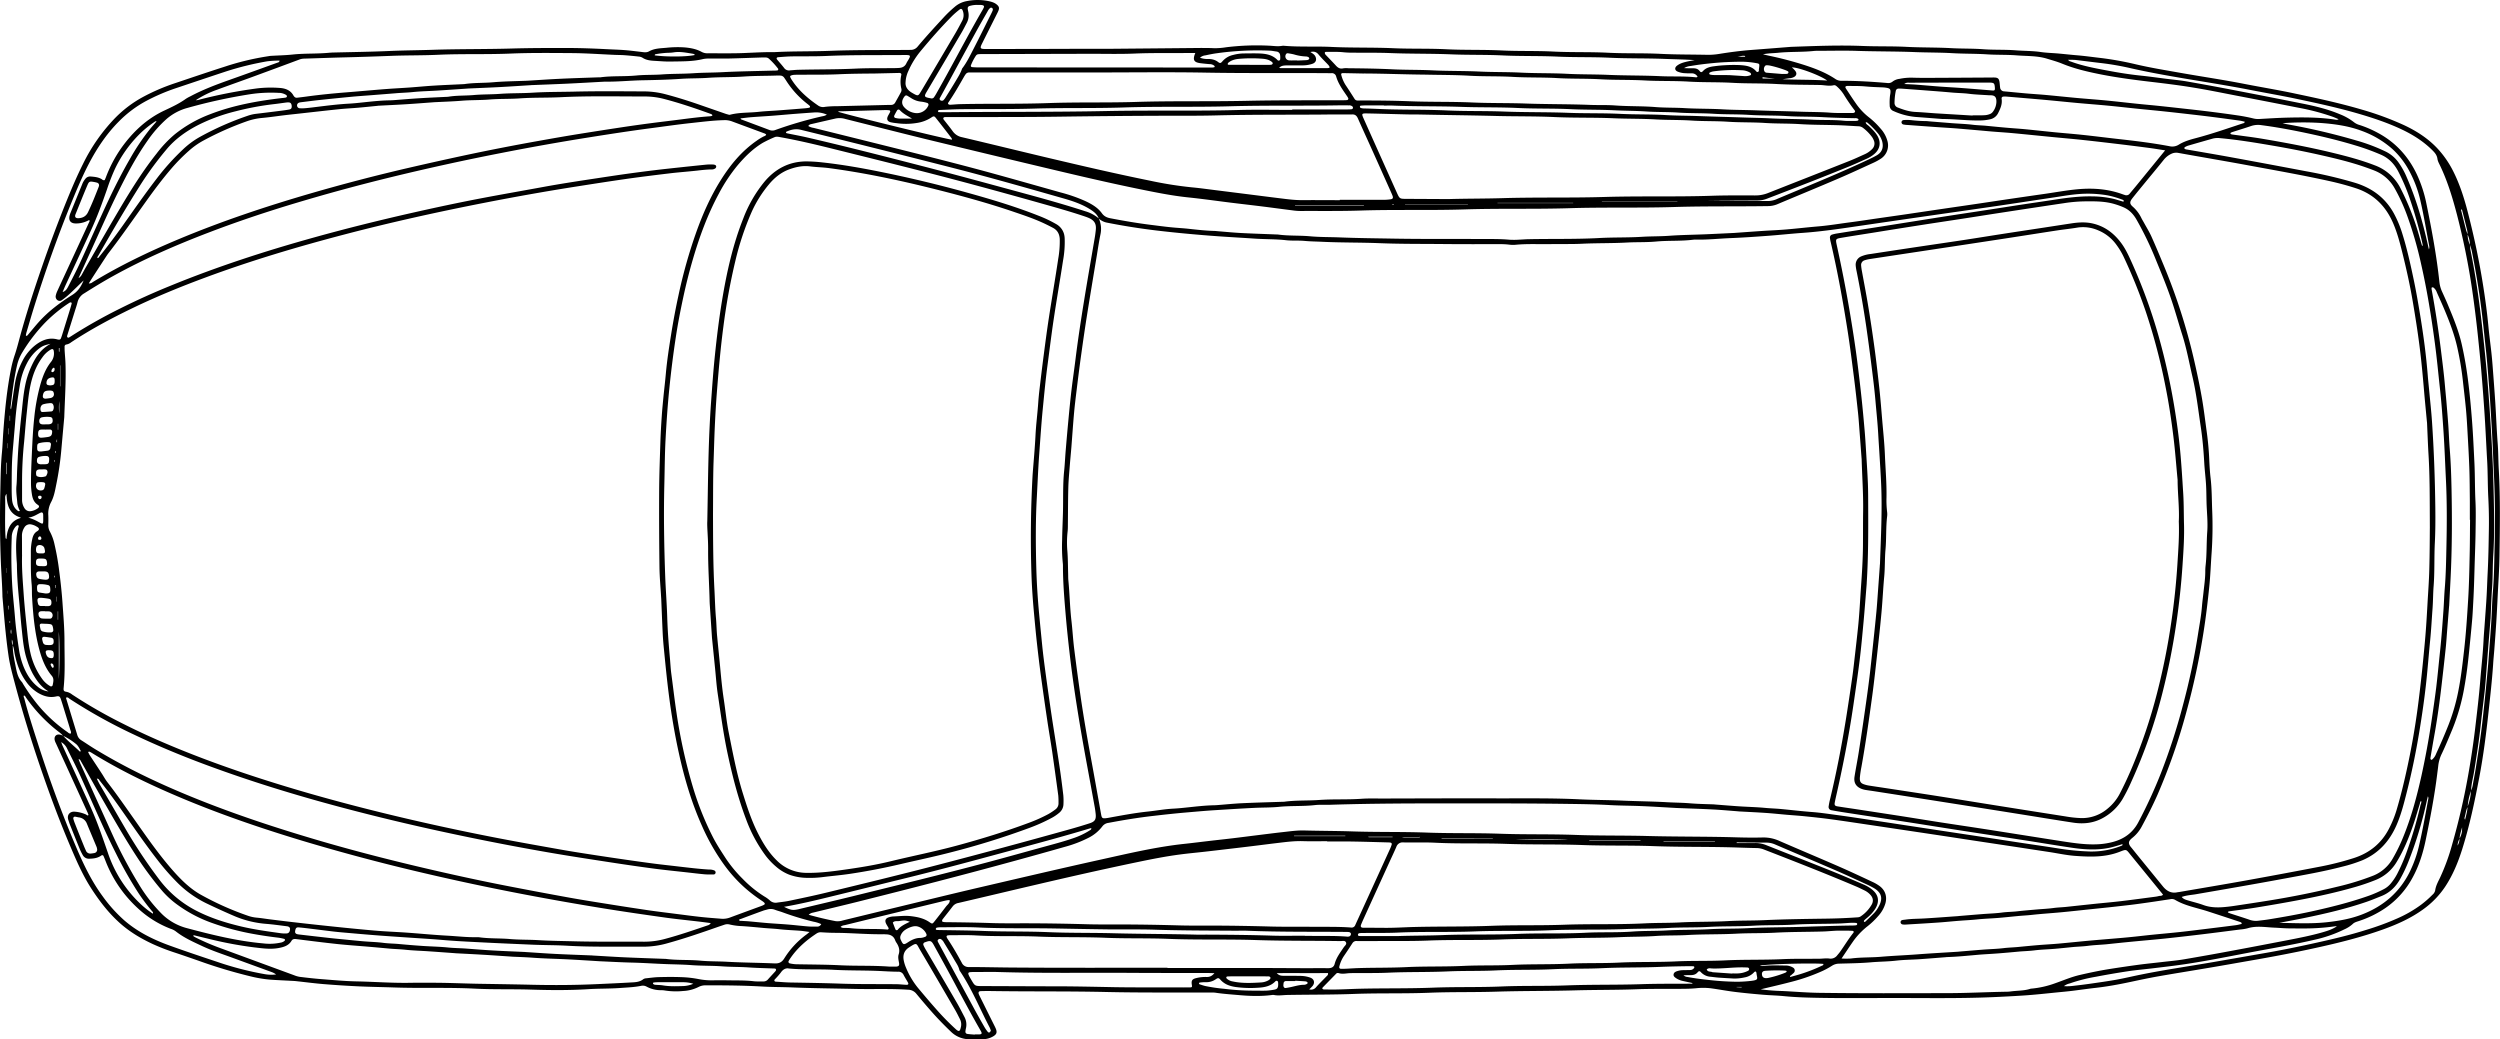 <svg xmlns="http://www.w3.org/2000/svg" viewBox="0 0 2097.12 871.92"><title>hatchback_cenital</title><g id="Capa_2" data-name="Capa 2"><g id="Capa_1-2" data-name="Capa 1"><path d="M1590,837.17c-21,0-41.92.25-62.88-.11-10.21-.18-20.45-.43-30.65-1.45-5.88-.59-11.81-.68-17.7-1.19-7.8-.67-15.6-1.39-23.37-2.35-6.81-.84-13.57-2.13-20.38-3.06a54.65,54.65,0,0,0-12.46,0c-3.51.33-7,.43-10.53.46-13.28.13-26.57-.12-39.84.38-17,.64-33.9.43-50.85.91-22.06.63-44.14.38-66.2,1.09-18.71.6-37.43.14-56.12.91-21.12.86-42.24.18-63.33,1-18.55.7-37.1.52-55.65.86-3.82.07-7.64.8-11.47,0a5.89,5.89,0,0,0-1.91.08c-9.25,1.18-18.48.84-27.75,0-6.53-.56-13.06-1-19.55-2a19.76,19.76,0,0,0-2.88-.09c-29.6-.12-59.2.19-88.79-.48-32.47-.74-64.94-.29-97.41-.82-2.55,0-5.12,0-7.67.1-1.64.08-2.15,1.06-1.48,2.67.42,1,.93,2,1.43,3Q828,848.07,833.46,859c.57,1.14,1.16,2.28,1.68,3.45,1.55,3.46,1,5.24-2.34,7.08a17.3,17.3,0,0,1-7.79,2.2c-4.32.14-8.65.28-13,0a22.11,22.11,0,0,1-14.22-6.19c-5.44-5.2-10.71-10.56-15.7-16.19q-6.84-7.73-13.39-15.7a9,9,0,0,0-7-3.43c-14.7-1-29.42-.33-44.13-.66-17.59-.4-35.18-.54-52.76-1.25-8.46-.35-16.94-.28-25.39-.76-13.9-.8-27.81-1-41.73-1-1.92,0-3.84,0-5.76,0a12.07,12.07,0,0,0-6,1.4,32.07,32.07,0,0,1-12.92,3.35,60.93,60.93,0,0,1-14.84-.35,22.23,22.23,0,0,0-3.34-.33,25,25,0,0,1-12.46-3,6.48,6.48,0,0,0-4.64-.63c-5.82,1.16-11.73,1.36-17.63,1.79-9,.65-17.91.42-26.84,1-16,1-32,.86-48,.34-15.67-.5-31.36,0-47-.8-22.7-1.17-45.42-.18-68.12-1-9.91-.34-19.82-.47-29.73-.94q-14.36-.69-28.7-1.84c-7.48-.61-14.94-1.59-22.4-2.4-.8-.09-1.59-.2-2.39-.24-6.7-.37-13.41-.65-20.11-1.1a107.6,107.6,0,0,1-17-2.87,424.21,424.21,0,0,1-43.62-13.15c-6.35-2.2-12.69-4.42-19.07-6.54A176.83,176.83,0,0,1,128,791.85c-9.74-4.54-18.93-10-27.05-17.16-9.68-8.58-17.44-18.65-24.41-29.45-7.33-11.35-12.63-23.7-17.88-36.07-9.25-21.8-17.45-44-25.09-66.42-7.79-22.87-14.87-46-21.07-69.3C10.46,565.71,8.3,558,7.16,550.1q-1.45-10-2.45-20c-1-9.38-1.7-18.78-2.54-28.17,0-.48-.11-1-.11-1.44-.16-9.44-.92-18.85-1.31-28.27-.82-20.15-.94-40.31-.48-60.45.24-10.7.33-21.42,1.35-32.1.57-5.89.73-11.81,1.17-17.71,1.32-18,3.08-36,6.71-53.74a91.41,91.41,0,0,1,2.93-10.63c1.36-4.09,2.49-8.27,3.6-12.43,5.55-20.72,12.19-41.09,19.18-61.36q9.84-28.59,21.21-56.61c4.11-10.07,8.41-20.07,13.27-29.8A150.17,150.17,0,0,1,96.56,99a97.81,97.81,0,0,1,23.26-17.59A170.17,170.17,0,0,1,147.1,69.69c13.8-4.64,27.58-9.33,41.43-13.77a222.91,222.91,0,0,1,35.87-8.66c.94-.14,1.89-.34,2.84-.4,6.07-.37,12.16-.47,18.19-1.11,10.52-1.13,21.11-.46,31.61-1.59.48,0,1,0,1.44-.07,16.15-.42,32.3-.61,48.44-1.33,12.15-.54,24.3-.57,36.44-1,21.91-.71,43.83-.43,65.73-1.06,15.68-.45,31.35-.47,47-.44,11,0,22.06.44,33.08,1,4.79.26,9.58.38,14.36.73s9.54,1,14.29,1.54c2.24.28,4.5.73,6.58-.44,4.5-2.54,9.55-2.56,14.44-3a87.58,87.58,0,0,1,15.79-.3c4.83.47,9.5,1.33,13.79,3.66a10.09,10.09,0,0,0,5,1.26c10.24-.05,20.49.19,30.72-.23,5.9-.24,11.81-.56,17.73-.71,2.86-.08,5.73.07,8.59-.08,15.34-.81,30.71-.45,46-1.06,22.39-.87,44.78-.54,67.16-.78a7.31,7.31,0,0,0,6.19-2.84C777,30.42,784.6,22.21,792.16,14a102.72,102.72,0,0,1,8.71-8.24A21.07,21.07,0,0,1,811.17.89,45.67,45.67,0,0,1,828.8.84c2.66.56,5.32,1.22,7.46,3.08,1.81,1.57,2.17,2.84,1.25,5.09-.54,1.33-1.23,2.6-1.87,3.89-3.94,7.87-7.91,15.72-11.83,23.6-2,4-1.63,4.61,2.92,4.6q39.12,0,78.23-.16c8.64,0,17.28,0,25.92,0q38.14-.33,76.29-.7c3.84,0,7.67,0,11.51.21a62.64,62.64,0,0,0,10-.82,210.77,210.77,0,0,1,36.39-1.29c3.51.2,7,.76,10.48.1a7.63,7.63,0,0,1,1.91,0c13.1,1.09,26.23.28,39.33.92,17.27.84,34.55.31,51.81,1.08,14.87.66,29.75.13,44.61.88,15.5.78,31,.23,46.52,1,14.39.72,28.8.18,43.17.92,15.35.79,30.72.21,46,1,14.71.75,29.44.19,44.13.93,13.11.66,26.22.52,39.33.81a56.19,56.19,0,0,0,10-.79c8.83-1.42,17.71-2.59,26.64-3.28q16.25-1.24,32.49-2.54.72-.06,1.44-.09c19.82-.69,39.66-1.53,59.48-.72,12.32.5,24.64.11,36.93.75,12.47.65,25,.39,37.41,1.08,9,.5,17.92.24,26.84.9,9.11.67,18.25.21,27.32.92,7,.55,14.06.4,21,1.43,4.89.72,9.87.81,14.81,1.25,5.25.47,10.49,1.07,15.74,1.5,6.22.52,12.39,1.39,18.58,2.11a265.67,265.67,0,0,1,30.19,5.36c12.46,2.93,25.09,5,37.67,7.22,18.1,3.22,36.29,5.86,54.33,9.41,14,2.74,28,5,41.93,8,18.77,3.94,37.54,8,56,13.43a252.88,252.88,0,0,1,35.53,13.09c10.2,4.79,19.63,10.81,27.46,19a81.63,81.63,0,0,1,13.7,19.6c5.44,10.77,9.09,22.18,12.11,33.81,5.42,20.91,9.9,42,13.21,63.38,1.72,11.05,3.22,22.14,4.26,33.3.67,7.16,1.65,14.29,2.44,21.44.42,3.81.76,7.63,1.06,11.46.77,10.2,1.57,20.4,2.23,30.61.73,11.33,1.13,22.68,2,34,.58,7.35.51,14.71.92,22.05,1.38,24.3.95,48.62.6,72.92-.16,11.35-1,22.68-1.53,34-.35,7.35-.73,14.69-1.19,22-.48,7.5-1.06,15-1.62,22.48-.32,4.15-.76,8.28-1,12.43-.9,13.24-2.39,26.42-3.82,39.62-2,18.44-4.33,36.84-7.8,55.07-3.86,20.27-8.11,40.46-14.31,60.18-3.46,11-7.83,21.66-14.23,31.35a73.44,73.44,0,0,1-18.61,19.17c-10.22,7.37-21.58,12.48-33.35,16.71-18.55,6.66-37.63,11.38-56.86,15.6-18.13,4-36.34,7.44-54.61,10.61-11.5,2-23,4.07-34.49,6-14.33,2.44-28.7,4.72-43,7.24-7.71,1.36-15.38,3-23,4.62-10,2.15-20.08,4-30.25,5.11-6.35.73-12.68,1.66-19,2.43-3.65.44-7.31.78-11,1.13-10,1-20,2.13-30.08,2.78q-13.14.84-26.34,1.39C1643.73,837.62,1616.86,837.19,1590,837.17Zm473.17-133.58c1.83-3.92,2.22-5.5,2.15-9.6-1,3.79-2,6.6-2.12,9.62a11.63,11.63,0,0,0-1.66,5.68A11.42,11.42,0,0,0,2063.16,703.59Zm6.72-26.88a43.75,43.75,0,0,0,2.91-13.42,18.13,18.13,0,0,0,1.59-5.49c.87-4.72,1.79-9.43,2.53-14.16,1.48-9.47,3-18.94,4.24-28.44,1.26-9.66,2.25-19.36,3.27-29.05.91-8.74,1.73-17.48,2.53-26.23.49-5.41.86-10.83,1.26-16.25.56-7.48,1.15-15,1.61-22.46.49-8.29.65-16.61,1.32-24.89,1-11.79,1.1-23.63,1.38-35.43.5-20.29.53-40.58-.42-60.88-.65-13.89-1.11-27.78-1.94-41.65-.63-10.53-1.21-21.05-2-31.57-.89-11.14-1.67-22.3-2.88-33.41-1.52-14-2.86-28-4.82-41.9s-4.34-27.78-7.15-41.56a41.26,41.26,0,0,0-1.45-4.54,20.87,20.87,0,0,0-1.93-8.65,23,23,0,0,0-.31-3.33c-1.39-5.73-2.84-11.46-4.3-17.18-.07-.26-.37-.46-.57-.71-.52.79-.09,1.55.1,2.29,1.22,4.95,2.44,9.91,3.72,14.86.36,1.38.92,2.7,1.39,4.05a21.21,21.21,0,0,0,1.91,8.66c.18,1.58.25,3.19.56,4.75,4.13,20.54,7.15,41.24,9.48,62.06,1.6,14.29,3.11,28.58,4.34,42.91,1.12,13.05,2.06,26.12,2.9,39.19.76,11.64,1.36,23.29,1.88,34.94.41,9.26.64,18.53.85,27.79.36,16.13.6,32.28-.4,48.42-.57,9.24-.36,18.52-1,27.78-.64,8.44-.85,16.92-1.26,25.38,0,.47-.08.95-.12,1.43-.5,6.21-1,12.42-1.52,18.63-.75,9.55-1.45,19.11-2.21,28.67-.33,4.14-.65,8.28-1.11,12.41-1.07,9.52-2.3,19-3.33,28.56-1.42,13-3.46,26-5.54,38.91-.86,5.36-2.4,10.61-2.51,16.09a46.18,46.18,0,0,0-2.87,13.44c-1.42,2.74-1.67,5.81-2.5,8.71a2.14,2.14,0,0,0,.31,2.14C2068.73,683.85,2069.79,680.39,2069.88,676.71ZM10.69,541.38c-.1-1.52.2-3.1-.71-4.87-.11,1.93-.09,3.45.72,4.86,0,6.29,1.39,12.37,2.59,18.48.87,4.4,1.84,8.79,5.06,12.24a9.87,9.87,0,0,1,1,1.63,161.7,161.7,0,0,0,11.84,16.87A123.8,123.8,0,0,0,56.45,614c.86.6,1.62,1.58,2.91,1.32.55-1.18-.11-2.19-.42-3.23C58,608.84,57,605.64,56,602.43c-1.6-5.2-3.14-10.41-4.83-15.57-.88-2.73-1.57-3.19-4.21-2.61-5.53,1.22-10.44-.31-15.11-3.06a33.27,33.27,0,0,1-10-9.49c-5-6.87-7.74-14.65-9.46-22.87C11.84,546.34,11.76,543.74,10.69,541.38ZM53,617.19c4.21,4.82,9.29,8.72,13.86,13.17.27.26.61.1.89-.43-1.14-2.15-2.25-4.56-4.3-6.08a53.47,53.47,0,0,0-10.49-6.62,32.54,32.54,0,0,0-2.77-2.62,131.9,131.9,0,0,1-28.21-29.22c-.53-.75-.83-1.77-1.9-2-.56,1,.12,1.85.35,2.73,3.26,12.54,7.26,24.86,11.23,37.19C41.18,653,51.8,682.26,64.05,711c6.09,14.29,12.8,28.26,22.07,40.85a122.32,122.32,0,0,0,18.24,20.28c11.2,9.68,24.21,16.08,38,21.07,13.08,4.73,26.28,9.14,39.47,13.53a263.15,263.15,0,0,0,40.33,10.46,32.76,32.76,0,0,0,9.44.24,14.13,14.13,0,0,0-3.69-2c-11-4-21.93-8-32.89-12-8.4-3.09-16.93-5.86-25.06-9.65-7.82-3.66-15.74-7.14-22.58-12.56a14.73,14.73,0,0,0-4.27-2.13,85,85,0,0,1-27.49-17.2,105,105,0,0,1-26.73-38.78c-.66-1.62-1.26-3.28-2-4.89a1.17,1.17,0,0,0-1.93-.55c-3,2.14-6.46,2.59-10,2.66a5.82,5.82,0,0,1-5.56-3.08A45.69,45.69,0,0,1,66.82,712c-2.79-6.81-5.51-13.64-8.23-20.47-.47-1.19-.83-2.42-1.25-3.63-1.55-4.5,1.56-7.47,5.59-7a27.8,27.8,0,0,1,9.24,2.36c.59.3,1.14,1.26,2.08.38-.22-.59-.4-1.2-.66-1.78q-7.86-17.24-15.74-34.47c-3.65-8-7.33-16-11-24a11.27,11.27,0,0,1-1-2.68c-.58-3.24,1.62-5.22,4.81-4.38A23.43,23.43,0,0,1,53,617.19ZM921.71,183.32c-1.48-4-4.83-6.25-8.25-8.33-6.64-4-13.93-6.44-21.32-8.55-30-8.54-60-17.14-90.16-24.9q-65.06-16.68-130.27-32.68c-4.4-1.07-8.17-.1-12,1.57a.86.86,0,0,0-.39.73,1,1,0,0,0,.62.61c5.63,1.18,11.3,2.19,16.9,3.49,31.31,7.24,62.44,15.2,93.56,23.22,29.41,7.58,58.71,15.6,88,23.56,17.43,4.73,34.83,9.59,52,15.18a30.7,30.7,0,0,1,11.33,6.06,21.25,21.25,0,0,1,1.33,13.58c-1.17,5.8-2.06,11.65-3,17.49-2.77,16.72-5.59,33.43-8.24,50.17-1.83,11.53-3.49,23.08-5.09,34.64-1.32,9.5-2.49,19-3.66,28.55-.78,6.34-1.56,12.69-2.13,19.06-.83,9.4-1.46,18.81-2.2,28.21-.4,4.94-.9,9.87-1.28,14.81-.49,6.38-1.12,12.75-1.3,19.14-.28,10.23-.24,20.47-.37,30.71,0,2.24,0,4.49-.28,6.71a82.79,82.79,0,0,0-.2,15.34c.55,6.55.52,13.1.7,19.65.06,1.92,0,3.85.21,5.76,1.08,11.13,1.25,22.34,2.54,33.47.91,7.78,1.33,15.61,2.29,23.38q2.58,20.7,5.57,41.35c2.45,16.78,5.35,33.48,8.43,50.15,2.41,13,4.73,26.12,7.09,39.18.51,2.83,1,5.66,1.52,8.5.56,3.12,1.1,3.55,4.05,3.21.63-.08,1.27-.16,1.9-.28,11-2,22-4.1,33.13-5.28,7.15-.75,14.23-2.09,21.43-2.45,4.3-.22,8.6-.68,12.89-1.14,7.15-.76,14.3-1.55,21.5-1.71,1.12,0,2.24-.11,3.35-.19,6.7-.52,13.38-1.21,20.08-1.52,11.34-.53,22.69-.82,34-1.2a13.75,13.75,0,0,0,1.44-.06c9.7-1.32,19.48-.76,29.22-1.46,11.79-.84,23.66-.16,35.48-1,5.74-.4,11.51-.2,17.27-.21,32-.07,64-.22,96-.13,23.19.06,46.38-.34,69.57.8,12.13.59,24.29.56,36.44,1.1s24.62.62,36.91,1.33c6.39.37,12.8.37,19.16.9s12.77.66,19.16.87c.8,0,1.6.11,2.4.17,6.69.51,13.38,1.08,20.07,1.52,7.18.47,14.39.61,21.54,1.29,4.62.44,9.26.54,13.87,1,8.59.82,17.16,1.84,25.76,2.49,6.71.51,13.34,1.53,20,2.42,12.19,1.63,24.35,3.55,36.52,5.37,9.8,1.47,19.59,3,29.38,4.47l27,4.1q18,2.72,36,5.44c9,1.37,18,2.78,27,4.14,9.64,1.46,19.29,2.82,28.92,4.35a208.13,208.13,0,0,0,28.11,2.81,67.11,67.11,0,0,0,26.23-4.74c.47-.19,1.28-.29.91-1.45-1.19.38-2.37.78-3.56,1.13-1.69.5-3.36,1-5.07,1.44-11.24,2.77-22.55,2.12-33.83.45-13-1.92-25.89-4.11-38.84-6.12-17.54-2.71-35.08-5.35-52.61-8.07-15.48-2.4-30.94-4.9-46.42-7.3-17.37-2.7-34.76-5.32-52.14-8-3.79-.58-7.58-1.2-11.34-1.92a2.79,2.79,0,0,1-2.56-3.43,55.57,55.57,0,0,1,1.24-6.11c5.26-21.93,9.55-44.07,13.15-66.33,1.93-12,3.71-24,5.44-36.05.91-6.32,1.57-12.69,2.3-19,.86-7.46,1.72-14.93,2.49-22.4.5-4.77.88-9.55,1.22-14.34.47-6.54.8-13.08,1.27-19.62.82-11.49,1.54-23,1.65-34.49.09-9.92,0-19.84.15-29.76.18-14.24-.84-28.45-1.25-42.68,0-.64-.1-1.27-.14-1.91-.54-7.17-1.06-14.35-1.61-21.52-.41-5.26-.74-10.53-1.29-15.77-1.07-10-2.18-20-3.45-30-1.64-12.84-3.24-25.7-5.24-38.49-3.94-25.13-8.47-50.14-14.27-74.92a23.16,23.16,0,0,1-.59-3.29,2.54,2.54,0,0,1,2-2.86,28.14,28.14,0,0,1,3.74-.86q16.09-2.56,32.21-5.07l34.09-5.4c8.68-1.38,17.36-2.77,26-4.11,11.37-1.76,22.75-3.47,34.12-5.22,9.79-1.5,19.58-3.05,29.37-4.54,9.32-1.42,18.65-2.76,28-4.2,10.13-1.55,20.25-2.8,30.54-2.59a81.12,81.12,0,0,1,18.06,2.12c2.32.57,4.59,1.37,6.9,2,.51.14,1.18.6,1.53-.28a2,2,0,0,0-1.43-1.14,74.44,74.44,0,0,0-12.41-3.59,97.2,97.2,0,0,0-24.85-1c-6.67.56-13.3,1.75-19.94,2.74-16.13,2.4-32.24,4.9-48.37,7.27-18.65,2.74-37.33,5.37-56,8.07q-26.34,3.81-52.67,7.66c-17.87,2.61-35.7,5.47-53.74,6.75-9.72.68-19.42,1.75-29.14,2.47-10.36.76-20.73,1.5-31.11,1.91-9.74.38-19.45,1.48-29.22,1.27a16,16,0,0,0-2.4.09c-10.34,1.31-20.77.56-31.13,1.53-8.11.75-16.29.38-24.45.84-12.44.69-24.93.41-37.4,1-8.78.45-17.59.16-26.39.32-9.91.17-19.83-.39-29.73.57a23.82,23.82,0,0,1-5.27-.13,63.31,63.31,0,0,0-8.14-.4c-15.2,0-30.4.06-45.6-.09-18.23-.18-36.45,0-54.69-.72-16.13-.66-32.3-.4-48.44-1.18-5-.24-9.89-.28-14.84-.74s-10.27,0-15.34-.56c-8.76-1-17.57-.75-26.34-1.35-10.36-.71-20.73-1.25-31.1-2-8-.56-15.93-1.23-23.89-1.95q-13.85-1.26-27.65-2.89-20.73-2.49-41.19-6.54A14.12,14.12,0,0,1,921.71,183.32Zm-279-70.5a5.28,5.28,0,0,0-1.08-.76c-9.3-3.46-18.61-6.87-27.9-10.34a17.16,17.16,0,0,0-6.59-.92c-9.12.24-18.17,1.41-27.22,2.39-11.44,1.23-22.83,2.89-34.24,4.39-17.11,2.25-34.17,4.89-51.22,7.6q-36.7,5.83-73.18,13-47.08,9.17-93.7,20.55-40.31,9.85-80.07,21.78C223,177.88,198.73,186,174.82,195.16c-27.37,10.47-54.19,22.15-79.86,36.36-8.26,4.57-16.31,9.49-24.28,14.53a11.75,11.75,0,0,0-5.62,7.39c-.65,2.64-1.54,5.22-2.35,7.81q-3.08,9.86-6.16,19.69c-.23.76-.56,1.62.25,2.17.6.41,1.23-.08,1.77-.4.82-.49,1.62-1,2.43-1.55a428.45,428.45,0,0,1,39.71-22.34q20.6-10.31,42-19c39.27-16.1,79.56-29.17,120.41-40.55,27.27-7.6,54.73-14.42,82.33-20.68,20.43-4.63,40.91-9,61.49-12.88,16.17-3.05,32.39-5.87,48.58-8.85,15.41-2.83,30.89-5.17,46.38-7.51,7.74-1.17,15.48-2.36,23.23-3.44q11.88-1.66,23.77-3.11c6.66-.81,13.34-1.52,20-2.24q11.91-1.29,23.83-2.49A48.92,48.92,0,0,1,598,138a4.72,4.72,0,0,1,1.86.38,1.47,1.47,0,0,1,.93,1.52,2.2,2.2,0,0,1-.6,1.23,5.15,5.15,0,0,1-3.6,1c-4,.1-8,.53-11.95,1-7.62.84-15.28,1.38-22.89,2.29-12.38,1.48-24.75,3-37.09,4.77-13.93,2-27.82,4.18-41.71,6.36-25.43,4-50.76,8.52-76,13.45-39.87,7.79-79.5,16.57-118.8,26.89s-77.92,21.84-115.9,35.93c-20.85,7.73-41.42,16.15-61.46,25.83-17.59,8.5-34.8,17.67-51.1,28.48a9,9,0,0,1-3.86,1.84,1.7,1.7,0,0,0-1.65,1.94c0,1.28,0,2.56.09,3.83.2,3.35.55,6.7.66,10.05.53,14.88-.5,29.74-1,44.6q0,.48-.06,1-1.28,14.08-2.54,28.18a251.68,251.68,0,0,1-4.16,28c-1,5-1.9,10.16-4.33,14.68a20.6,20.6,0,0,0-2.32,11.05c.11,2.71.06,5.44,0,8.16a10.68,10.68,0,0,0,1.36,5.51,40.41,40.41,0,0,1,3.88,10.8q2.28,9.82,3.6,19.81c1.28,9.67,2.38,19.35,3.06,29.09.75,10.69,1.66,21.37,1.66,32.09,0,13.11.65,26.23-.7,39.32-.23,2.24.22,2.94,2.4,3.25a11.35,11.35,0,0,1,4.7,2.25,410.53,410.53,0,0,0,43.68,25c14.43,7.28,29.19,13.85,44.14,20,36.74,15.07,74.42,27.42,112.56,38.37,28,8,56.18,15.19,84.53,21.75q36.69,8.49,73.65,15.6c17.27,3.32,34.58,6.37,51.89,9.45,8.34,1.48,16.71,2.79,25.08,4.08q14.69,2.28,29.4,4.39c7.9,1.14,15.82,2.26,23.74,3.29,6.5.84,13,1.51,19.52,2.29,8.72,1,17.45,2.1,26.23,2.62a10.36,10.36,0,0,1,4.22.73,1.81,1.81,0,0,1,1.15,1.9,1.68,1.68,0,0,1-1.63,1.51c-2.55,0-5.12.07-7.66-.15-4.61-.41-9.21-1-13.82-1.51-9.53-1.07-19.07-2-28.58-3.26-12.35-1.63-24.69-3.44-37-5.34-16.9-2.6-33.81-5.17-50.66-8.09q-34.26-5.93-68.32-13c-35.71-7.36-71.21-15.61-106.45-25-39-10.38-77.48-22.21-115.27-36.33-20.08-7.51-39.86-15.76-59.22-25a440.27,440.27,0,0,1-53.2-29.63c-.84-.56-1.59-1.67-2.89-1.08-.06.18-.19.35-.15.47q4.74,15.6,9.5,31.19a7.87,7.87,0,0,0,3.59,4.33c4.18,2.67,8.27,5.49,12.52,8,24.29,14.67,49.8,26.9,76,37.74,37.28,15.44,75.55,28,114.28,39.27,31.8,9.22,63.89,17.28,96.16,24.67,18.7,4.27,37.45,8.32,56.28,12q26.82,5.24,53.71,10.11c12.43,2.24,24.91,4.17,37.37,6.17,9.63,1.54,19.26,3,28.9,4.44,8.23,1.18,16.48,2.18,24.72,3.23,6.66.85,13.31,1.74,20,2.46,5.56.59,11.14,1,16.71,1.44a17.12,17.12,0,0,0,7.52-1.15c8.7-3.24,17.41-6.41,26.12-9.61a14.17,14.17,0,0,0,2.17-1,1,1,0,0,0,.24-1.61,13.38,13.38,0,0,0-2.24-1.78,122.54,122.54,0,0,1-14.44-11.07A120.15,120.15,0,0,1,607,724.82a176.58,176.58,0,0,1-18.18-32.1c-8.74-19.5-14.73-39.89-19.3-60.71-3.47-15.77-6.17-31.69-8.26-47.72-1.72-13.16-3-26.36-4.31-39.57-.41-4.13-.77-8.28-1-12.43-.47-9.74-.84-19.49-1.25-29.23,0-.64-.07-1.28-.11-1.92-.48-8.46-1.29-16.91-1.4-25.38q-.4-31.9-.26-63.83c.08-14.07.62-28.14,1.07-42.2.23-6.87.65-13.74,1.11-20.6.35-5.26.86-10.51,1.37-15.76.65-6.68,1.48-13.35,2.06-20,1-11,2.68-21.91,4.42-32.8q2.64-16.56,6.22-33A421.3,421.3,0,0,1,584,194.94c5.48-15.37,12.07-30.3,20.83-44.18,8-12.7,17.44-24.07,29.89-32.71a43.94,43.94,0,0,1,5.71-3.51C641.25,114.15,642.34,114,642.7,112.82ZM2038.27,442.41c-.1-24.43,0-42.66-1.1-60.88-.53-8.78-.83-17.57-1.23-26.35,0-.48-.08-1-.13-1.44-.81-8.75-1.69-17.5-2.43-26.26-1.07-12.59-2.21-25.16-3.83-37.69-1.59-12.37-3.54-24.69-5.63-37-2.28-13.41-5.22-26.69-8.48-39.88-2.11-8.53-4.31-17.05-7.75-25.2-6.12-14.5-16.2-24.78-31.3-29.75-7.44-2.44-15-4.44-22.68-6.13-22.64-5-45.48-9-68.27-13.22-19.34-3.57-38.73-6.84-58.08-10.33a9.35,9.35,0,0,0-6,.78,17.54,17.54,0,0,0-6.3,5c-5.09,6.38-10.34,12.62-15.51,18.93-3.65,4.46-7.33,8.89-10.89,13.42-2.34,3-2.26,4.64.45,7a30,30,0,0,1,7.18,9.5c.7,1.43,1.57,2.78,2.33,4.19,2.07,3.79,4.38,7.47,6.14,11.4,3.67,8.17,7.1,16.44,10.53,24.72a494.62,494.62,0,0,1,25.14,78.49c2.4,10.44,4.66,20.93,6.51,31.47,1.75,9.92,2.9,19.94,4.29,29.92,1,7.44,1.68,14.92,2,22.44.23,5.11.51,10.23,1.11,15.3,1.07,9.08,1,18.21,1.35,27.3a318.43,318.43,0,0,1-.47,35.49c-.7,9.56-1,19.15-2,28.7-1.27,12.57-2.77,25.1-4.73,37.59a611.35,611.35,0,0,1-14.64,68,503.12,503.12,0,0,1-24.05,68.79c-4,9.08-8.51,17.91-13.22,26.63a30.37,30.37,0,0,1-7.18,8.93c-.61.51-1.24,1-1.82,1.56-2,1.92-2.26,3.58-.7,5.9.45.67,1,1.26,1.5,1.88,1.7,2.12,3.4,4.25,5.11,6.35q10.46,12.85,20.92,25.67c3.14,3.82,7,6,12.16,4.83.46-.11,1-.1,1.43-.19,18.58-3.2,37.18-6.3,55.74-9.64q30.45-5.49,60.81-11.35a244.18,244.18,0,0,0,30.22-7.59c13.08-4.28,23-12.35,29.29-24.67a90.22,90.22,0,0,0,6.16-15.08c3.72-12.42,6.73-25,9.44-37.69q5.13-23.93,8.38-48.19c1.19-8.88,2.22-17.77,3.2-26.67.93-8.42,1.74-16.85,2.53-25.29q.8-8.36,1.38-16.73c.46-6.54.82-13.08,1.19-19.63.52-9.25,1.23-18.51,1.46-27.77C2038.19,464.05,2038.19,450.13,2038.27,442.41ZM1544.78,804.05a65,65,0,0,0,7.85,0c8.42-1.13,16.92-.74,25.37-1.47,10-.86,20.1-1.23,30.14-2,11.31-.87,22.64-1.48,34-2.21.79-.05,1.59-.15,2.38-.22,6.37-.52,12.74-1.08,19.11-1.57,5.74-.43,11.51-.56,17.21-1.25,4.14-.51,8.29-.57,12.43-1,5.57-.54,11.13-1.09,16.7-1.55s11.17-.73,16.74-1.23c8.91-.8,17.8-1.75,26.71-2.56,8.6-.78,17.2-1.44,25.8-2.19,4-.34,8-.74,11.92-1.15,4.77-.5,9.53-1.07,14.3-1.55,7.63-.77,15.27-1.43,22.89-2.25,7.15-.77,14.29-1.68,21.42-2.55q12.85-1.56,25.69-3.2c1.57-.2,3.12-.63,4.68-1,.12,0,.31-.22.3-.31,0-.28-.07-.66-.26-.8a4.27,4.27,0,0,0-1.27-.66c-9-3-17.91-5.93-26.89-8.85-9.25-3-19-4.61-27.52-9.67a5.43,5.43,0,0,0-3.71-.56c-8.53,1.31-17.06,2.61-25.61,3.77-7,1-14,1.73-20.94,2.52s-14,1.48-21,2.22c-7.94.83-15.88,1.72-23.84,2.47-8.43.8-16.89,1.31-25.3,2.25-4,.44-8,.59-12,1-5.41.52-10.81,1.11-16.22,1.54-5.9.48-11.82.64-17.7,1.27-4.46.47-8.92.67-13.38,1-6.22.45-12.42,1.13-18.63,1.56-9.25.65-18.5,1.18-27.75,1.73a11.14,11.14,0,0,1-2.38-.11,2,2,0,0,1-1.74-2,1.84,1.84,0,0,1,1.46-1.69,23.08,23.08,0,0,1,2.36-.32c5.24-.8,10.53-.69,15.79-1,9.42-.54,18.82-1.28,28.22-1.94.48,0,1-.12,1.43-.15,6.53-.54,13.06-1.09,19.59-1.61,5.42-.42,10.87-.56,16.25-1.27,4.13-.56,8.29-.54,12.42-1,5.4-.62,10.81-1.06,16.22-1.54,4.94-.44,9.9-.63,14.8-1.3,3.5-.48,7-.54,10.51-.92q11.91-1.29,23.83-2.55c7.31-.76,14.64-1.38,21.93-2.24,9.52-1.13,19-2.43,28.53-3.68a23,23,0,0,0,3.29-.61c1.16-.32,2.6.12,3.53-1.22q-13.5-16.57-27-33.1c-4.09-5-3.34-5.14-9.47-2.76-12.2,4.72-24.82,4.29-37.43,3.37-7.15-.53-14.22-2.1-21.33-3.19q-13.27-2-26.54-4.05-18-2.71-36-5.43c-9.17-1.39-18.33-2.81-27.49-4.19q-17.79-2.68-35.57-5.33-14.7-2.21-29.4-4.39c-9.8-1.45-19.59-2.94-29.41-4.26-7-.93-14-1.66-21-2.38-4.93-.51-9.87-.82-14.81-1.24-5.89-.51-11.77-1.14-17.67-1.55-7.33-.51-14.68-.83-22-1.24-.64,0-1.27-.12-1.91-.16-6.85-.52-13.7-1.16-20.56-1.51-10-.52-20.12-.83-30.19-1.23l-1.43-.08c-9.58-.52-19.15-1.14-28.73-1.54-8.62-.36-17.25-.34-25.88-.82-11.65-.65-23.34-.85-35-1-30.87-.44-61.75-.45-92.62-.44-35.83,0-71.66,0-107.47,1.18-4.16.14-8.36-.21-12.47.25-10,1.14-20.13.47-30.18,1.47-6.82.68-13.72.53-20.59.86-11.34.56-22.66,1.29-34,2-8,.52-15.93,1.25-23.89,1.93-9.24.8-18.44,1.82-27.65,2.89-12.39,1.43-24.68,3.46-36.93,5.78a7.58,7.58,0,0,0-5.17,3,33.19,33.19,0,0,1-11.35,9.42,101.82,101.82,0,0,1-20.13,7.7q-20.53,5.86-41.12,11.49c-44.41,12.2-89,23.64-133.69,34.84-12.09,3-24.23,5.89-36.35,8.83a6.82,6.82,0,0,0-3.63,1.81c7.51,2.1,14.95,3.88,22.49,5.33a13.91,13.91,0,0,0,6.13-.59c16.16-3.91,32.31-7.88,48.47-11.79,21.75-5.26,43.49-10.59,65.28-15.68,34.41-8,68.8-16.09,103.3-23.72,23.08-5.1,46.12-10.57,69.71-13.07,7.14-.76,14.28-1.68,21.42-2.51,6.5-.75,13-1.45,19.52-2.23,6.82-.82,13.64-1.71,20.45-2.55,7.14-.88,14.27-1.8,21.41-2.59,5.87-.65,11.71-1.48,17.67-1.32,13.43.37,26.86.34,40.29.79,20.94.7,41.9.21,62.85,1,20.29.74,40.61.21,60.92.94,21.09.76,42.21.21,63.32,1,20.13.74,40.29.37,60.44.91,25.1.67,50.22.36,75.32,1.14,7.19.22,14.4.28,21.59.09a32.38,32.38,0,0,1,13.92,3c17,7.39,34.12,14.56,51.13,22,9.08,4,18.05,8.21,27,12.41a33.37,33.37,0,0,1,5.77,3.4c4.71,3.55,6.36,8.78,4.78,14.49a27,27,0,0,1-6.15,10.73,63.43,63.43,0,0,1-8.65,8.3,60.36,60.36,0,0,0-12.51,13.17C1551.26,794.31,1548.29,798.85,1544.78,804.05Zm271.44-677.92c-4.89-.75-9.29-1.49-13.72-2.08q-12.82-1.69-25.68-3.23c-10-1.19-20-2.36-30-3.43-7.62-.82-15.27-1.47-22.9-2.21-3.82-.36-7.63-.75-11.45-1.13-8.27-.81-16.53-1.66-24.81-2.42-5.25-.48-10.52-.79-15.77-1.22-4.46-.36-8.92-.79-13.37-1.18-5.73-.5-11.46-1-17.2-1.48-6-.46-12.12-.8-18.18-1.23q-11.48-.81-22.94-1.68a21.75,21.75,0,0,1-3.33-.37,2,2,0,0,1-1.8-1.94,1.9,1.9,0,0,1,1.87-1.82,35.86,35.86,0,0,1,6.22.07,116.74,116.74,0,0,0,12,.78c1.28,0,2.55.18,3.83.29,6.21.5,12.42,1,18.63,1.49,5.73.44,11.5.61,17.21,1.31,4,.49,8,.52,12,.93q8.34.84,16.69,1.58c5.1.45,10.2.75,15.29,1.24,8.27.8,16.53,1.73,24.8,2.55,8,.78,15.92,1.38,23.86,2.24,10,1.07,20,2.36,30,3.48,14.14,1.57,28.26,3.31,42.24,5.94a10.19,10.19,0,0,0,7.78-1.15c4.53-2.86,9.61-4.3,14.72-5.65,13.15-3.48,26-7.94,38.89-12.22.7-.23,1.64-.18,1.94-1.47-1.37-.31-2.72-.71-4.09-.9-7.76-1.08-15.52-2.14-23.29-3.13-6.18-.79-12.37-1.51-18.56-2.22-7.62-.87-15.24-1.74-22.86-2.54s-15-1.47-22.43-2.24c-7.79-.8-15.56-1.71-23.36-2.45-8.59-.82-17.19-1.45-25.79-2.24-8.91-.81-17.81-1.75-26.72-2.56-11-1-22-1.89-32.95-2.83A15.39,15.39,0,0,0,1681,81c-1.43,0-2.14.65-1.92,2.09.65,4.41-1.14,8.14-3,11.88a9.56,9.56,0,0,1-6.62,5.08,38.62,38.62,0,0,1-9,1c-10.24.15-20.43-1.17-30.67-1.23-.16,0-.32,0-.48,0-7.48-.58-15-1.18-22.46-1.72a57.42,57.42,0,0,1-18.45-4.93,4.86,4.86,0,0,1-3.23-4.83,46.12,46.12,0,0,1,.27-8.14c.14-.79.29-1.58.36-2.37.23-2.9-.33-3.66-3.29-4.19a30.8,30.8,0,0,0-4.29-.38c-4.48-.16-8.94-.35-13.41-.76-4.92-.46-9.91-.35-14.86-.4-2,0-2.42.77-1.41,2.31,2.82,4.27,5.59,8.58,8.55,12.75a52.38,52.38,0,0,0,10.88,11.42,67,67,0,0,1,9.62,9.36,25.31,25.31,0,0,1,5.58,10,13.34,13.34,0,0,1-5.81,15.43,45.4,45.4,0,0,1-5.9,3.2c-9.75,4.45-19.46,9-29.31,13.21-17,7.3-34.21,14.36-51.3,21.57a20.82,20.82,0,0,1-7.94,1.54c-26.23.4-52.45-.05-78.68.77-29.42.92-58.86.06-88.28,1-29.1.9-58.21.06-87.32,1s-58.21,0-87.32.95c-16.62.55-33.27.3-49.91.37a44.09,44.09,0,0,1-5.74-.33c-8.88-1.11-17.75-2.33-26.62-3.44s-17.78-2.11-26.66-3.21c-11.73-1.45-23.44-3.14-35.2-4.36-9.88-1-19.63-2.7-29.36-4.6-26.83-5.24-53.48-11.36-80.08-17.67q-56.48-13.4-112.88-27.09C752.86,110.84,731,105.3,709.14,99.8a17,17,0,0,0-8-.44c-6.7,1.54-13.4,3.06-20.09,4.63-1,.24-2.23.31-3,1.73a11.56,11.56,0,0,0,4.34,1.53q36.76,9.12,73.54,18.3c27,6.78,54,13.58,80.77,21,17.73,4.89,35.41,9.94,53.11,14.91a130.86,130.86,0,0,1,20.36,7.09c5.4,2.52,10.61,5.43,14.17,10.37,1.86,2.57,4.21,3.62,7.17,4.19,11.3,2.17,22.63,4.12,34.06,5.53,5.55.69,11.09,1.45,16.65,2,4.93.52,9.88.74,14.81,1.28,7.15.79,14.29,1.59,21.49,1.8,1.12,0,2.23.18,3.35.26,6.37.51,12.73,1.14,19.11,1.48,9.9.51,19.81.82,29.71,1.22a13.75,13.75,0,0,1,1.44.07c8.89,1.22,17.88.65,26.81,1.46,8.27.76,16.61.6,24.92.94,14.7.59,29.42.74,44.12,1,25.75.47,51.51.21,77.27.35,7,0,14.07-.07,21.09.6A69.12,69.12,0,0,0,1275,201c2.24-.07,4.47-.29,6.7-.34,20-.44,40,.1,60-1,11.81-.64,23.66-.28,35.48-1,7.65-.49,15.33-.31,23-.87,10.2-.74,20.45-.84,30.67-1.26,8-.34,16-.75,24-1.13.32,0,.64-.06,1-.08,7.81-.56,15.62-1.13,23.44-1.65,6.37-.42,12.77-.65,19.14-1.19,8.91-.76,17.8-1.81,26.71-2.56s17.76-2.25,26.63-3.41c8.08-1.05,16.13-2.31,24.2-3.47,7.59-1.09,15.18-2.16,22.77-3.27,9.8-1.44,19.6-2.92,29.4-4.36s19.61-2.85,29.41-4.3c9.64-1.42,19.28-2.9,28.92-4.32q14.7-2.16,29.42-4.26c8.85-1.28,17.66-2.9,26.57-3.74,12.89-1.21,25.54-.38,37.81,4.07.75.27,1.51.54,2.28.76a3.42,3.42,0,0,0,3.88-1.12c1.74-2.1,3.49-4.17,5.22-6.27ZM651.13,757.25c3.63-.52,7.31-.86,10.89-1.61,10.17-2.13,20.35-4.25,30.45-6.7,31.22-7.57,62.45-15.15,93.56-23.25q55.69-14.49,111.12-30c5.7-1.6,11.37-3.28,17-5.11,4.36-1.41,5.46-3.37,4.93-8-.21-1.91-.45-3.81-.8-5.7q-3.3-18.18-6.66-36.33c-5.64-30.67-10.78-61.42-14.37-92.41-1.25-10.8-2.39-21.62-3.31-32.44-1.15-13.53-2.28-27.09-2.29-40.7a19.27,19.27,0,0,0-.1-2.4,141.66,141.66,0,0,1-.59-19.65c.12-7.67.5-15.34.7-23,.3-11.67-.19-23.35,1-35,.6-5.72.82-11.48,1.31-17.21q1.18-14.1,2.51-28.18c.73-7.64,1.49-15.28,2.4-22.89,1-8.42,2.25-16.8,3.29-25.21,2.08-16.82,4.66-33.57,7.38-50.3,2.82-17.36,5.88-34.68,8.82-52,.35-2,.61-4.12.83-6.19.57-5.18-1.14-8.09-6-10.19-1.76-.75-3.59-1.34-5.41-1.94-11.7-3.87-23.56-7.18-35.41-10.52-30.94-8.71-61.94-17.2-93.07-25.2-26.49-6.81-53-13.4-79.56-20-14.89-3.72-29.82-7.28-44.94-10-1.74-.31-3.47-.8-5.17,0a101.87,101.87,0,0,0-9.93,4.77c-8.18,4.92-14.87,11.59-21,18.83a138.82,138.82,0,0,0-15.62,23.57c-9.47,17.53-16.3,36.14-21.88,55.21-3.15,10.74-5.85,21.61-8.2,32.56s-4.47,21.95-6.14,33q-3.17,20.87-5.3,41.87c-1.48,14.48-2.48,29-3.26,43.51-.65,12.13-.71,24.3-1,36.45-.68,26.06-.26,52.14.68,78.2.42,11.5,1.35,23,1.7,34.49s1.2,22.67,2.22,34c.42,4.61.63,9.26,1.25,13.85,1.47,10.93,2.7,21.89,4.37,32.8a445.48,445.48,0,0,0,13.78,62.24,248.53,248.53,0,0,0,16.74,41.81c3.16,6.15,6.94,11.87,10.67,17.64A109.44,109.44,0,0,0,623,737.22,96.42,96.42,0,0,0,641.19,752a26.78,26.78,0,0,1,4.65,3.37A7.07,7.07,0,0,0,651.13,757.25ZM1161,778.31c8.48.1,16.94-.5,25.41-.71,21.74-.54,43.49-.14,65.24-1,20.13-.75,40.29-.14,60.44-.89,22.53-.83,45.09,0,67.63-1.15,9.89-.51,19.81-.26,29.72-.79,13.25-.71,26.54-.37,39.8-1.1,10.37-.58,20.77-.33,31.16-.82,17.09-.79,34.2-1,51.31-1.25,8.32-.12,16.62-.42,24.92-1,1.43-.1,2.91,0,4.16-.87a29.47,29.47,0,0,0,9.38-10.1c1.53-2.91,1-5.56-1.14-7.95a16.1,16.1,0,0,0-5-3.75c-2.3-1.12-4.59-2.27-6.94-3.27-25.61-10.89-51.56-21-77.48-31.07a17.22,17.22,0,0,0-6.07-1.2c-7.35-.1-14.7-.43-22-.62-21.58-.54-43.17-.19-64.75-1-19.65-.72-39.33-.19-59-.9-21.56-.79-43.16-.24-64.75-1-19.65-.71-39.33.05-59-.95-8.93-.45-17.91-.07-26.86-.26a5.52,5.52,0,0,0-5.88,3.8c-1.82,4.26-3.84,8.44-5.76,12.66q-10.65,23.36-21.29,46.72c-.86,1.89-1.71,3.79-2.48,5.72-.68,1.67-.18,2.52,1.48,2.65,1.11.08,2.24,0,3.35,0ZM1215.2,167c15-.45,30-.32,45.09-.78,28.6-.87,57.24-.12,85.86-1,29.89-.88,59.8,0,89.7-1,12.14-.41,24.31-.31,36.46-.28a28.53,28.53,0,0,0,10.74-2c22.89-9.05,45.82-18,68.72-27.1,4.15-1.65,8.21-3.57,12.29-5.4a20.05,20.05,0,0,0,6.3-4.32,6.51,6.51,0,0,0,1.42-7.51,13.44,13.44,0,0,0-1.35-2.54,38.19,38.19,0,0,0-7.7-7.85,6.69,6.69,0,0,0-4-1.31c-5.75-.27-11.49-.72-17.24-.89-10.55-.31-21.09-.23-31.64-.9-9.88-.63-19.81-.32-29.72-1-10.2-.65-20.44-.31-30.67-1s-20.45-.31-30.68-1c-9.88-.64-19.8-.37-29.71-.94-12-.7-24-.45-36-1-16.45-.69-32.93-.21-49.4-1-16.12-.74-32.28-.47-48.43-.89-21.25-.56-42.52-.76-63.78-1.22-4-.08-8,0-12-.12-10.7-.25-21.41-.58-32.12-.79-5.33-.11-5.4,0-3.25,4.8q13.8,30.87,27.68,61.72c2.28,5.07,2.4,5.12,7.9,5.13ZM1752,168.91a123.71,123.71,0,0,0-20.61,1.52c-10,1.46-19.91,3-29.86,4.49q-14.7,2.24-29.38,4.5c-8.53,1.33-17,2.7-25.58,4-11.37,1.76-22.75,3.44-34.12,5.22q-20.37,3.19-40.72,6.48c-8.83,1.41-17.68,2.77-26.5,4.26-5.56.94-5.59,1-4.41,6.44,3.86,17.66,7.39,35.37,10.42,53.19,2.71,15.92,5.23,31.87,7.19,47.9,1.09,8.88,2.16,17.77,3.1,26.67,1,9.22,1.82,18.45,2.63,27.68.48,5.57.82,11.16,1.16,16.74.55,9.1,1.18,18.19,1.55,27.29.27,6.71.24,13.43.27,20.15.08,21.11.1,42.22-1.23,63.31,0,.64-.06,1.28-.11,1.91-.84,10.36-1.61,20.72-2.56,31.06-1,10.67-1.94,21.34-3.26,32-1.57,12.69-3.45,25.34-5.3,38-3.62,24.69-8.38,49.17-13.86,73.51-.59,2.65-1.24,5.3-1.73,8-.41,2.15.15,2.86,2.41,3.21,4.41.71,8.84,1.35,13.26,2q16.83,2.57,33.64,5.16c13.11,2,26.2,4.18,39.3,6.22,11.53,1.79,23.07,3.48,34.59,5.26s23.05,3.62,34.57,5.43c11.37,1.79,22.72,3.61,34.09,5.36,9,1.38,18,2.67,27.18,2.41a61.89,61.89,0,0,0,14.22-2c9.38-2.5,16.62-7.6,21.33-16.44a404.77,404.77,0,0,0,18.87-40.92,514.88,514.88,0,0,0,18.5-57,561.18,561.18,0,0,0,12.61-59.08c1.24-8,2.8-16.06,3.45-24.21.3-3.82.84-7.62,1.25-11.44.62-5.88,1.52-11.73,1.54-17.66a42.73,42.73,0,0,1,.23-4.8c1.12-9.54.72-19.16,1.42-28.73.61-8.31-.41-16.62-.61-24.93-.12-4.95-.12-9.92-.43-14.86-.36-5.9-1.12-11.78-1.46-17.68-.57-10.22-1.42-20.4-2.95-30.53-2.1-13.91-3.66-27.89-6.88-41.62-2.78-11.83-4.91-23.8-8.61-35.41-3-9.45-5.63-19-8.78-28.41-3.87-11.53-8.52-22.77-13.12-34A275.61,275.61,0,0,0,1792.08,184c-2.68-4.6-6.09-8.13-11-10.21a65.31,65.31,0,0,0-7.67-2.72C1766.52,169.11,1759.51,168.81,1752,168.91ZM74.47,237.75a4.34,4.34,0,0,0,3.26-1.08c23-14,47.23-25.61,72.05-36,36.49-15.26,73.94-27.74,111.9-38.75q41.47-12,83.55-21.69,22.42-5.17,44.94-10,31-6.58,62.12-12.12c11.64-2.09,23.29-4.13,35-6s23.35-3.69,35-5.45q11.61-1.74,23.26-3.27c8.39-1.11,16.8-2.07,25.2-3.16,8.24-1.06,16.48-2.14,24.78-2.68a7.29,7.29,0,0,0,1.84-.4.87.87,0,0,0,.12-.76,3.13,3.13,0,0,0-1.16-.78c-12.94-4.69-26-9.14-39.28-12.6a64,64,0,0,0-16.13-2.08c-23.51,0-47-.56-70.52.61-11.49.57-23,.17-34.52,1-8.45.59-16.93.24-25.4.95-7.64.63-15.33.36-23,1s-15.64.87-23.46,1.27l-1.44.11c-7.33.54-14.65,1.13-22,1.58-7.5.47-15,.8-22.5,1.2-.64,0-1.28.12-1.91.18-5.25.52-10.49,1.07-15.75,1.53s-10.53.69-15.77,1.23c-11.6,1.2-23.19,2.54-34.78,3.82-3.66.4-7.31.78-11,1.22-6.35.77-12.67,1.74-19,2.31a53.14,53.14,0,0,0-12.61,2.72,256,256,0,0,0-36.38,16.11,63.92,63.92,0,0,0-12.53,8.82,149.64,149.64,0,0,0-14.17,14.32c-7.64,8.84-14.64,18.19-21.44,27.69-10.51,14.7-20.75,29.6-31.83,43.89-.68.89-1.3,1.83-1.91,2.76q-5.9,9-11.78,18.1C76.39,234.67,75.56,236,74.47,237.75ZM596.18,774.34c-3.43-.45-6.43-.87-9.43-1.22-9.2-1.09-18.43-2-27.6-3.25-18.36-2.57-36.7-5.22-55-8.21q-31.71-5.17-63.26-11.17-49.47-9.42-98.43-21.22-45-10.85-89.34-24.15c-35.38-10.69-70.29-22.68-104.32-37.15C124.06,657.44,99.9,645.74,77,631.57a12.91,12.91,0,0,0-2.13-1.08c-.2-.08-.56.15-.81.3a.47.47,0,0,0,0,.44c.44.84.85,1.71,1.37,2.5,3.34,5.08,6.71,10.14,10,15.22,1.58,2.41,2.94,5,4.69,7.24,8.23,10.63,15.85,21.69,23.6,32.66,10,14.24,20,28.58,31.56,41.66,6.82,7.7,14.12,14.9,23.16,20a244.55,244.55,0,0,0,39.81,17.76,29.79,29.79,0,0,0,7,1.49c3.82.34,7.6,1,11.41,1.46,6,.75,12,1.5,18.07,2.2q11.66,1.35,23.33,2.6,10.72,1.17,21.45,2.25,8.58.87,17.17,1.66c4.77.44,9.54.87,14.33,1.19,6.85.46,13.72.75,20.57,1.24,11.15.8,22.29,1.9,33.45,2.51,8.3.45,16.57,1.46,24.89,1.28a14.8,14.8,0,0,1,2.4.13c8.41,1.15,16.91.69,25.36,1.43,7.95.69,16,.46,23.95.94,10.53.64,21.09.71,31.64,1,19,.47,38.06.16,57.09.3a66.9,66.9,0,0,0,18-2.49c11.91-3.19,23.53-7.23,35.19-11.18A3.93,3.93,0,0,0,596.18,774.34Zm527.7-606.42v-.31c12.31,0,24.63,0,36.95,0a40.56,40.56,0,0,0,5.72-.43c1.74-.26,2.23-1.13,1.67-2.7-.48-1.35-1.1-2.65-1.69-4q-7.44-16.65-14.9-33.28c-4.2-9.34-8.48-18.63-12.63-28-1-2.18-2.35-3.32-4.75-3.2-1,0-1.92,0-2.88,0-7.52,0-15,0-22.56.1-29.58.23-59.16-.05-88.75.71-16.3.42-32.63.24-48.94.3q-40.07.16-80.12.72c-31.66.48-63.34.29-95,.39-1,0-1.92,0-2.88,0-.63,0-1.34,0-1.69.65s0,1.21.43,1.72c2.45,3.16,5,6.24,7.32,9.5a12.38,12.38,0,0,0,7.78,5c24.42,5.76,48.79,11.77,73.21,17.55,28.31,6.7,56.64,13.28,85.16,19.06a322.41,322.41,0,0,0,34.55,5.46c6.2.57,12.37,1.44,18.56,2.21l27.1,3.41c9.2,1.16,18.39,2.35,27.58,3.48,6.66.82,13.3,1.73,20.05,1.63C1103.4,167.8,1113.64,167.92,1123.88,167.92Zm-10.63,538v-.27c-6.72,0-13.44.17-20.15-.05-7.23-.24-14.35.69-21.49,1.55-6.82.81-13.63,1.7-20.45,2.53q-9.75,1.2-19.5,2.33c-7.14.84-14.28,1.69-21.42,2.49-6.67.76-13.35,1.36-20,2.23-12.53,1.63-24.91,4.1-37.26,6.68-28.78,6-57.46,12.53-86.09,19.23-21,4.91-42,9.94-63,14.82a7.68,7.68,0,0,0-4.74,2.88c-2.71,3.57-5.52,7.06-8.27,10.58a3,3,0,0,0-.49.83c-.23.65-.22,1.33.58,1.53a9.83,9.83,0,0,0,2.36.28c12.62.15,25.25.31,37.87.74,10.7.37,21.43.17,32.14.21q24.21.09,48.42.79c9.59.29,19.19.14,28.78.17q24.22.09,48.43.79c9.59.29,19.19.14,28.78.17,16,.05,32,.34,48,.78,11.5.32,23,.09,34.54.23,11,.13,22.06-.22,33.07.62a3.18,3.18,0,0,0,3.47-2c.4-.87.78-1.76,1.18-2.63q3-6.54,6-13.09,11.16-24.44,22.3-48.87a21.76,21.76,0,0,0,1.13-3.14,1.17,1.17,0,0,0-.89-1.46,5.65,5.65,0,0,0-1.42-.19c-10.07-.27-20.13-.59-30.2-.76C1127.64,705.79,1120.44,705.88,1113.25,705.88Zm618.12,121.3A39,39,0,0,0,1739,827c4.6-.53,9.2-1.07,13.79-1.73,7.43-1.07,14.88-2.09,22.26-3.41,6.77-1.2,13.45-2.83,20.19-4.19,20-4.08,40.31-7,60.46-10.48q23.63-4.1,47.23-8.24c13.7-2.43,27.31-5.28,40.88-8.3,13.74-3.05,27.43-6.29,40.86-10.55a225.49,225.49,0,0,0,26.53-9.79,102.43,102.43,0,0,0,19.51-11.22,84,84,0,0,0,9.75-8.52,6.7,6.7,0,0,0,2.28-3.59c.52-3.89,2.4-7.28,4.07-10.71A175.36,175.36,0,0,0,2057,708.31a569.22,569.22,0,0,0,13.23-57c2.38-13.22,4.39-26.51,6-39.84,1.58-13.49,3.24-27,4.32-40.53.9-11.32,2.22-22.59,2.78-33.94.26-5.1.72-10.2,1.07-15.31.53-7.49,1.13-15,1.53-22.48.33-6.23.52-12.46.84-18.69.61-11.81.81-23.65,1-35.48.19-9.43,0-18.86-.5-28.29-.51-10.06-.34-20.14-.92-30.21-.7-12.13-1.24-24.27-2-36.39q-1.24-19.4-2.89-38.74c-.84-10-1.87-20.05-2.92-30.07q-2-19.08-4.75-38.06a591.71,591.71,0,0,0-12.71-63c-3.67-14.1-7.86-28-14.16-41.22-.89-1.88-2-3.78-2.28-5.77-.39-3.16-2.19-5.2-4.25-7.25-7.69-7.67-16.77-13.3-26.54-17.85-11.63-5.42-23.78-9.43-36.06-13-17.21-5-34.73-8.77-52.25-12.46-12.36-2.6-24.81-4.73-37.2-7.16-19.14-3.76-38.41-6.75-57.63-10-14.34-2.46-28.67-5-42.86-8.22a224.8,224.8,0,0,0-25-4.4c-7-.81-14-1.72-20.94-2.56-1.11-.13-2.23-.17-3.35-.21s-2.36,0-3.76,0a3.69,3.69,0,0,0,2.27,1.44c9.94,3.71,20.33,5.62,30.7,7.57,9.1,1.72,18.25,3.22,27.48,4.18,7.31.76,14.59,1.79,21.88,2.72,5.87.74,11.77,1.26,17.59,2.28q20.54,3.6,41,7.58,28.49,5.49,56.93,11.19c10.19,2.07,20.28,4.56,29.92,8.6a47.29,47.29,0,0,1,12.08,6.8,13.33,13.33,0,0,0,4.68,2.32,89.61,89.61,0,0,1,15,6.42c15.12,8,26,19.94,33.21,35.37a108.5,108.5,0,0,1,7.84,24.14c4.46,21.78,8.56,43.62,10.9,65.75a26.56,26.56,0,0,0,2.32,8.28c1.65,3.65,3.33,7.27,4.87,11,4.56,10.93,9.09,21.87,11.67,33.49q3.24,14.52,5.11,29.28c1.49,11.58,2.55,23.2,3.44,34.83.9,11.8,1.41,23.62,2,35.44.48,10.54.32,21.1.85,31.65.43,8.62.19,17.27.09,25.9-.1,7.84-.4,15.67-.66,23.5-.37,11.66-.61,23.34-1.27,35-.29,5.26-.52,10.54-1,15.8-.75,8.6-1.63,17.18-2.47,25.77-1,9.87-2.17,19.71-3.93,29.47a169.67,169.67,0,0,1-10.19,35.93c-2.85,6.78-5.6,13.6-8.77,20.25a30.74,30.74,0,0,0-3,10.05c-.25,2.38-.6,4.75-.89,7.13-2.32,18.75-5.9,37.27-9.74,55.75-2.3,11-5.67,21.64-11.16,31.54a72.59,72.59,0,0,1-22.56,25.1,88,88,0,0,1-22.34,10.94c-1.81.6-3.68,1.05-5.12,2.49a26,26,0,0,1-6.83,4.4,110.59,110.59,0,0,1-25.78,8.92c-15,3.47-30.07,6.16-45.16,8.94-24.05,4.43-48,9.61-72.24,12.71-6.34.81-12.69,1.56-19,2.32-6.5.77-13,1.32-19.52,2.31q-13.5,2.05-26.93,4.63a134.82,134.82,0,0,0-21.82,5.58A12.63,12.63,0,0,0,1731.37,827.18Zm98.77-74.78c1.43,1.79,3.29,2.27,5,2.81,4.43,1.36,9,2.38,13.33,4,5.59,2,11.27,2.16,17,1.67,3-.25,6-.62,9-1.07,9.63-1.44,19.27-2.9,28.9-4.45,19.42-3.12,38.7-7,57.79-11.7a218.36,218.36,0,0,0,29.76-9.22,32.9,32.9,0,0,0,16.24-14.34,142.24,142.24,0,0,0,9-18.56c6.65-16.36,11.16-33.35,15-50.54q5-22.73,8.44-45.76c1.41-9.48,2.81-19,4-28.5,1.24-10.32,2.18-20.67,3.28-31,1.21-11.29,2-22.61,2.81-33.93.42-6.07.59-12.15,1.08-18.2,1-12,1.16-24,1.42-35.94.4-18.54.47-37.09-.45-55.65-.65-13.25-1.11-26.51-2-39.75-.81-12.13-1.66-24.25-3-36.33-1.39-12.71-2.58-25.45-4.26-38.13-2.91-21.87-6.42-43.66-11.28-65.21A321.47,321.47,0,0,0,2019,180.21,152.25,152.25,0,0,0,2008.77,158a33.42,33.42,0,0,0-17-14.92c-2.37-.95-4.78-1.81-7.19-2.67-12.39-4.37-25.15-7.42-37.94-10.32-13.26-3-26.6-5.59-40-7.89-14.65-2.51-29.32-4.94-44.14-6.29a16.8,16.8,0,0,0-6.17.31q-10.38,2.92-20.75,5.94a12.89,12.89,0,0,0-2.2.94c-.56.27-1.22.65-1,1.38.11.34.69.58,1.1.77a3.48,3.48,0,0,0,.93.17c11.66,2,23.33,4,35,6.1q32.77,6,65.52,12.23a376.56,376.56,0,0,1,40.58,9.59c14.22,4.37,25.38,12.5,32.63,25.76a91.53,91.53,0,0,1,7,16.78c4,12.69,6.85,25.65,9.58,38.64,2.11,10,3.83,20.11,5.49,30.2,2.74,16.73,5,33.52,6.33,50.43.35,4.46.85,8.91,1.26,13.37.79,8.44,1.73,16.86,2.29,25.31q1.17,17.47,1.84,35,.72,18.69.93,37.4c.11,9.75.08,19.5-.41,29.26-.61,12-.08,24-1,36-.5,6.21-.45,12.46-.9,18.69-.66,8.92-1.12,17.86-2,26.77-1.14,11.46-2,22.94-3.22,34.38-1.51,14.32-3.6,28.56-5.94,42.76-2.79,16.88-6.23,33.64-10.43,50.25-2.39,9.46-4.75,18.93-8.68,27.91-5.8,13.27-14.81,23.4-28.31,29.26a119.46,119.46,0,0,1-17.35,5.54c-15.64,4.08-31.56,6.83-47.43,9.78-25.31,4.7-50.67,9.08-76,13.44C1837.58,750.8,1833.92,751.07,1830.14,752.4ZM1960.32,777a11.21,11.21,0,0,0-1.42,0,181,181,0,0,1-25.8,1.83c-4.32,0-8.64,0-12.95-.06s-8.31-.44-12.45-.62c-7.43-.31-14.93-1.76-22.34.55a35.76,35.76,0,0,1-6.14,1c-10.78,1.39-21.55,2.79-32.34,4.09q-15.45,1.88-31,3.53c-7.62.81-15.27,1.44-22.9,2.16q-6,.57-11.93,1.16c-4.76.49-9.53,1-14.3,1.49-5.09.46-10.22.62-15.28,1.28-4.14.54-8.29.63-12.42,1-5.25.52-10.49,1.09-15.74,1.53-5.57.47-11.19.59-16.73,1.28-4.29.54-8.6.63-12.9,1-5.88.56-11.77,1.09-17.66,1.55s-11.81.7-17.7,1.23c-8.11.72-16.22,1.55-24.37,1.82-.8,0-1.59.12-2.39.18-7,.54-14,1.13-21,1.61-6.69.45-13.43.47-20.09,1.24-7,.81-14,.77-21,1.39-8.75.77-17.56.86-26.35,1.11a11.3,11.3,0,0,0-6.33,1.75,66,66,0,0,1-10.19,5.36,160.36,160.36,0,0,1-25,8.43c-8.18,2.14-16.43,4-24.64,6a159.13,159.13,0,0,0,18,1.41c10.37.5,20.74,1.4,31.11,1.54,35.83.49,71.66.32,107.49.25,16.63,0,33.24-.93,49.87-1.18a28.72,28.72,0,0,0,3.34-.26c5.52-.76,11.19-.45,16.57-2.26a3.74,3.74,0,0,1,1-.11,78.78,78.78,0,0,0,20-4.61c6.63-2.33,13.11-5.13,20-6.75,8.57-2,17.17-3.79,25.86-5.16q12.06-1.9,24.18-3.54c6.49-.86,13-1.49,19.52-2.25,6-.71,12.09-1.22,18.07-2.23,14.33-2.44,28.64-5,42.94-7.7,14.61-2.71,29.2-5.53,43.8-8.34,9.88-1.9,19.76-3.84,29.46-6.62C1952.42,780.88,1956.63,779.51,1960.32,777ZM162.43,784.47l-.3.74c.52.32,1,.69,1.57,1A199.06,199.06,0,0,0,183.94,795q31.53,11.59,63.05,23.18a20.16,20.16,0,0,0,4.6,1.27c6,.73,12.06,1.44,18.11,1.9,9.88.77,19.77,1.7,29.67,1.89,14.55.29,29.08,1.42,43.64,1.2,9.12-.14,18.24-.1,27.36,0,10.55.17,21.1.63,31.65.81,14.87.24,29.74.47,44.61.82,18.39.43,36.78.28,55.17-.58,8.94-.41,17.89-.8,26.83-1.32,3.73-.22,7.72-.15,11-2.78a4.52,4.52,0,0,1,2.26-.73c3.49-.38,7-.88,10.5-1,6.23-.15,12.48-.23,18.71,0a91,91,0,0,1,14.28,1.52,57.23,57.23,0,0,0,11.87,1.17q7-.11,13.92,0c7,.13,14.08-.07,21.09.76,2.69.32,5.44.12,8.16.18a4.67,4.67,0,0,0,3.78-1.72c1.91-2.15,3.89-4.25,5.83-6.38a8.89,8.89,0,0,0,.61-.74c.71-1,.31-2-.89-2-7.35-.29-14.69-.44-22-.94s-14.69-.35-22-.89c-8.45-.62-16.94-.38-25.4-1-6.85-.53-13.74-.61-20.6-.85-9.91-.35-19.8-1.06-29.71-1.3-8.95-.22-17.9-.73-26.84-1.11l-1-.07c-8.77-.52-17.55-1.11-26.32-1.55-9.42-.48-18.87-.63-28.27-1.32-5.43-.4-10.85-.62-16.28-.84-.8,0-1.6-.09-2.4-.14-8-.53-15.94-1.1-23.92-1.57-7.5-.46-15-.81-22.51-1.21-.32,0-.63-.07-.95-.09-7.49-.54-15-1.1-22.48-1.61-6.37-.43-12.78-.59-19.13-1.28-4.31-.47-8.62-.53-12.92-.92-5.88-.53-11.77-1.09-17.66-1.59-8.76-.76-17.54-1.32-26.27-2.25-11.6-1.24-23.17-2.72-34.75-4.17-1.58-.19-2.92,0-3.76,1.38-2.45,4.15-6.44,5.29-10.86,6.12-6.92,1.29-13.75.23-20.54-.55a327.12,327.12,0,0,1-39.09-7.4C170.15,786.39,166.29,785.42,162.43,784.47Zm1.79-700.39a12.47,12.47,0,0,0,1.84-.19,401.74,401.74,0,0,1,49.83-9.77,98.74,98.74,0,0,1,18.67-.36c4.76.32,9.13,1.82,11.64,6.44a6,6,0,0,0,.57.76,2.63,2.63,0,0,0,2.54,1c2.54-.3,5.08-.6,7.61-.95,11.71-1.61,23.47-2.75,35.26-3.67,4.62-.35,9.23-.79,13.85-1.17,6.52-.55,13.05-1.13,19.58-1.61,6.05-.44,12.12-.74,18.17-1.17,6.69-.49,13.37-1.15,20.06-1.56,8.14-.5,16.28-.82,24.42-1.22a13.74,13.74,0,0,0,1.44-.09c7.92-1.2,15.95-.81,23.92-1.51,9.38-.82,18.83-.89,28.25-1.28l1.44-.08c9.09-.54,18.17-1.18,27.27-1.6,10.69-.5,21.4-.81,32.1-1.2.32,0,.64,0,1,0,10-1.34,20.12-.54,30.16-1.52,7.14-.7,14.36-.37,21.55-.9,8.76-.65,17.57-.41,26.35-1,8-.56,16-.44,23.95-.87,14.05-.74,28.12-.9,42.18-1.31,1.28,0,2.56,0,3.84-.14a1,1,0,0,0,.81-1.73A62.19,62.19,0,0,0,645,49.23a3.85,3.85,0,0,0-2.63-1c-1.28,0-2.56-.07-3.84,0-8.94.28-17.89.64-26.83.85-5.6.12-11.2,0-16.8.05a22,22,0,0,0-5.24.43c-8.77,2.15-17.78,1.87-26.7,2.07-4.59.1-9.25-.33-13.88-.59-3.51-.19-7-.56-10.07-2.59a7.4,7.4,0,0,0-3.18-1c-4-.45-8-.84-11.93-1.13-2.71-.2-5.43-.18-8.15-.29-12.13-.52-24.26-1.41-36.39-1.49-17.1-.1-34.21-.31-51.32.41-20.12.85-40.28.07-60.42,1-13.24.62-26.52.39-39.79.92q-20.58.81-41.21,1.32c-10.55.28-21.09.7-31.63,1a11.48,11.48,0,0,0-3.74.71q-18,6.72-36,13.33C204.18,67.35,193,71.22,181.9,75.34A79.9,79.9,0,0,0,164.22,84.08Zm1380.19,696.6c-5-.13-9.9.53-14.85.69-13.43.42-26.86.26-40.29,1-10.85.6-21.73.26-32.61.84-13.72.73-27.5.35-41.24,1.14-8.77.51-17.57.18-26.37.79-10,.71-20.13.52-30.2,1-14.69.69-29.42.39-44.13,1-18.21.73-36.45.16-54.69.91-20.61.84-41.26.09-61.88.93-13.75.56-27.52.31-41.28.4-6.24,0-12.48.07-18.72,0a3.81,3.81,0,0,0-3.64,1.77q-3.65,5.66-7.43,11.19a27.5,27.5,0,0,0-3.57,8.34c-.33,1.2.17,1.92,1.37,2,1.44,0,2.88,0,4.31-.07,3.36-.16,6.71-.41,10.06-.52,13.43-.44,26.86-.17,40.3-.82,15.8-.77,31.66-.27,47.48-1,13.9-.68,27.82-.18,41.74-.87,15.8-.78,31.66-.26,47.48-1.05,13.9-.69,27.82-.19,41.74-.87,15.8-.78,31.66-.26,47.48-1,13.9-.69,27.82-.18,41.74-.87,15.8-.79,31.65-.29,47.48-1,10.38-.49,20.8-.26,31.2-.38,2.87,0,5.79-.54,8.6-.16a6.88,6.88,0,0,0,6.7-2.74c.82-1,1.67-1.94,2.41-3,3.71-5.21,7-10.73,11-15.73.79-1,.31-1.77-1.06-1.79C1550.49,780.65,1547.45,780.68,1544.41,780.68Zm-400.25-719-17.75-.36c-1.05,0-1.57.58-1.3,1.49a29.49,29.49,0,0,0,3.52,8.35c2.6,3.85,5.09,7.76,7.57,11.67a2.84,2.84,0,0,0,2.73,1.48c14.71-.07,29.41.08,44.12.65,17.25.68,34.53.23,51.8,1,15,.67,30.05.36,45.08.89,18,.63,36.13.44,54.19,1.15,6.87.27,13.78-.06,20.63.45,11.33.84,22.69.45,34,1.37,8.11.65,16.28.39,24.44.88,10.52.63,21.09.41,31.63,1,9.41.57,18.85.49,28.28.86,12.78.5,25.57.7,38.35,1.17,7.83.28,15.66.16,23.49.77,6.37.5,12.79.25,19.19.29a2.48,2.48,0,0,0,1.71-.58c.68-.74.05-1.52-.44-2.12A149.11,149.11,0,0,1,1546.48,79a32.21,32.21,0,0,0-5.29-6.18c-.84-.77-1.79-1.59-3-1.31-3.85.94-7.64-.14-11.46-.21-12.31-.22-24.61-.16-36.92-.85s-24.61-.28-36.92-1c-12.13-.67-24.29-.26-36.44-1s-24.29-.28-36.44-.95c-12.44-.7-24.93-.28-37.39-1-12.13-.68-24.29-.28-36.44-1s-24.61-.28-36.92-1-24.61-.26-36.92-1c-12.12-.69-24.29-.6-36.43-.89C1178.69,62.47,1161.43,61.72,1144.16,61.65Zm334.78-16.1c2.18.5,3.67.88,5.16,1.19a300.84,300.84,0,0,1,29.21,7.68c9.3,3,18.41,6.48,26.57,12a9.14,9.14,0,0,0,5.48,1.32c12.64,0,25.24.78,37.82,1.86a5.55,5.55,0,0,0,4.47-1.23,11.73,11.73,0,0,1,5.75-2.25,48.37,48.37,0,0,1,10.48-1c4.95.17,9.92.19,14.87.16q25.44-.11,50.86-.28c1.28,0,2.57-.06,3.84,0,2.44.18,3.36,1,3.79,3.51.26,1.57.31,3.18.54,4.76a3.47,3.47,0,0,0,3.44,3.34c6.2.56,12.4,1.2,18.6,1.74,5.42.47,10.84.78,16.25,1.27,8.59.79,17.17,1.71,25.76,2.5s17.2,1.38,25.78,2.22c11.13,1.09,22.23,2.46,33.36,3.48,11.94,1.1,23.83,2.49,35.74,3.8q20,2.19,39.93,5.09c4.42.64,8.83,1.46,13.17,2.52a17,17,0,0,0,5.16.57c8.13-.45,16.27-1,24.42-1.17,13.27-.32,26.54-.31,39.72,1.72a3.18,3.18,0,0,0,2.64-.39c-1.8-.75-3.35-1.47-5-2.06a189.1,189.1,0,0,0-28.26-7.48q-26.1-5.16-52.24-10.18c-12.24-2.36-24.45-4.89-36.76-6.87-12.14-2-24.36-3.47-36.57-4.91-13.5-1.6-27-3.4-40.28-6-11.15-2.21-22.19-4.73-32.77-9.07-4.13-1.69-8.47-2.88-12.75-4.19-8.21-2.52-16.77-2.1-25.19-2.77s-16.61-.31-24.92-.86c-9.72-.64-19.48-.43-29.23-1-10.53-.61-21.09-.48-31.64-.91-16-.64-32-.47-48-1-10.54-.37-21.11-.08-31.67-.08a47.8,47.8,0,0,0-4.79.13c-10.18,1.1-20.45.48-30.64,1.59C1487.34,44.66,1483.49,44.62,1478.94,45.55ZM916.43,60.8v0H815.68c-1,0-1.92,0-2.87,0A3.41,3.41,0,0,0,810,62.32a22.31,22.31,0,0,0-1.29,2c-4.13,7.22-8.23,14.45-12.94,21.31-.36.52-.82,1.22-.28,1.73a2.65,2.65,0,0,0,1.74.5c2.71-.12,5.42-.43,8.13-.49,24.93-.58,49.88,0,74.81-.92,24.13-.85,48.28-.17,72.42-.93,31-1,62-.24,93-.94,27-.62,54-.36,81.07-.49,1.11,0,2.23,0,3.35-.14a1.17,1.17,0,0,0,.84-1.81,15.16,15.16,0,0,0-1-1.65c-3.51-5.15-7.23-10.17-9-16.3a3.67,3.67,0,0,0-4-2.81c-.8,0-1.6,0-2.4,0-34.21-.26-68.42.17-102.64-.45C980.08,60.34,948.25,60.8,916.43,60.8Zm62.89,751V812q36.46,0,72.92,0c14.08,0,28.15.11,42.22.16,6.56,0,13.11-.06,19.67,0,2.73,0,4.73-.83,5.45-3.61,1.37-5.24,4.64-9.42,7.55-13.82.85-1.29,2.67-2.5,2-4.11-.84-2-3.09-1.16-4.74-1.19-23.66-.39-47.32-.07-71-.87-24.44-.82-48.91,0-73.37-1-17.56-.7-35.16-.16-52.74-.9-18.68-.79-37.4-.21-56.1-1-17.56-.74-35.17.07-52.74-1-6.86-.4-13.75-.14-20.63-.17a17.1,17.1,0,0,0-2.86.17,1,1,0,0,0-.84,1.43,7.57,7.57,0,0,0,.9,1.68c4.27,6.39,8.1,13.05,11.76,19.79a6.2,6.2,0,0,0,6.11,3.64c12.14,0,24.29.34,36.43.42C892.65,811.94,936,811.77,979.32,811.77ZM2072,436.05h-.18c0-5.28,0-10.56,0-15.84-.1-9.27-.11-18.55-.44-27.82-.4-11-1.06-22-1.68-33.05-.31-5.58-.67-11.17-1.2-16.74-.77-8-1.73-15.89-2.6-23.83a256,256,0,0,0-4.53-26.95c-2.3-10.51-6.07-20.54-10.17-30.44-2.26-5.47-4.74-10.85-7.12-16.26a8.26,8.26,0,0,0-2.73-3.86,2,2,0,0,0-1.32-.18c-.15,0-.33.53-.33.82a6.26,6.26,0,0,0,.17,1.42q4.45,24.3,7.51,48.81c1.31,10.63,2.71,21.25,3.61,31.93.35,4.14.79,8.27,1.14,12.41.58,6.85,1.17,13.7,1.65,20.55.45,6.54.65,13.1,1.18,19.63.9,11.16,1.27,22.35,1.5,33.53.51,25.11.46,50.22-.82,75.31q-.55,11-1.13,22c0,.48-.09,1-.13,1.43l-1.53,19.12c-.42,5.26-.73,10.53-1.28,15.77-1.08,10.34-2.26,20.66-3.46,31-1.51,13-3.27,26-5.52,38.93q-2,11.1-3.84,22.21a1.6,1.6,0,0,0,.41,1.26c.4.37.91,0,1.28-.27a12,12,0,0,0,3.14-4.76c3.66-8,7.18-16.05,10.4-24.25a163.82,163.82,0,0,0,8.05-27.59c2.3-11.45,3.62-23,4.94-34.64,1.64-14.31,2.58-28.66,3.45-43,.75-12.28,1-24.6,1.25-36.91C2071.91,455.88,2071.9,446,2072,436.05ZM679.09,781.78c-3.2-.43-5.4-.82-7.62-1-5.89-.47-11.82-.63-17.69-1.3-4.45-.52-8.92-.66-13.38-1.07-6-.56-12.09-1.16-18.15-1.55a52,52,0,0,1-10-1.31,7.65,7.65,0,0,0-4.69.18c-1.81.63-3.64,1.22-5.45,1.85-13.88,4.88-27.79,9.67-42,13.6a73.61,73.61,0,0,1-20.33,2.95c-21.27-.18-42.54.41-63.81-.8-9.89-.56-19.81-.46-29.72-.9-14.53-.64-29.06-1.23-43.59-2-10.7-.53-21.38-1.06-32.06-2-9.23-.78-18.49-1.3-27.74-1.94-9.4-.65-18.81-1.25-28.21-2-8.61-.66-17.2-1.44-25.8-2.19-3-.26-6-.54-9.06-.89-6.66-.79-13.32-1.65-20-2.46-3-.37-6-.73-9.05-1-1.86-.18-2.59.39-3,2.25a5.81,5.81,0,0,0-.21,1.42,1.91,1.91,0,0,0,1.29,1.84,7.75,7.75,0,0,0,1.85.41q13.1,1.54,26.19,3c3.81.43,7.63.78,11.45,1.15,5.56.55,11.12,1.13,16.69,1.6s11.19.59,16.73,1.31c4.46.58,8.93.55,13.39,1,6.36.59,12.73,1.12,19.11,1.55,7.17.49,14.38.59,21.53,1.32,5.11.52,10.22.53,15.32.91,7.33.54,14.65,1.15,22,1.57,8.62.5,17.25.82,25.87,1.22.8,0,1.59.1,2.39.15,8.14.52,16.26,1.12,24.4,1.53,10.06.51,20.13.85,30.19,1.26.64,0,1.28.1,1.92.13,8.93.51,17.86,1.1,26.8,1.5,11,.5,22.05.85,33.07,1.26a7.73,7.73,0,0,1,1,.06c9.54,1.24,19.16.55,28.74,1.45,7.46.7,15,.51,22.51.94,13.25.74,26.53.79,39.79,1.38,3.82.16,6.17-1,8.2-4.33a72.33,72.33,0,0,1,18.14-19.63C676.83,783.7,677.54,783.07,679.09,781.78ZM611.73,96.34c.59-.11.91-.15,1.21-.23,7.67-1.89,15.57-1.43,23.35-2.29,5.55-.62,11.15-.8,16.73-1.22q11.22-.85,22.45-1.77c1.1-.09,2.2-.26,3.29-.46a.94.94,0,0,0,.52-1.51,19,19,0,0,0-1.81-1.55,76.82,76.82,0,0,1-18.29-20.13c-.44-.67-.9-1.32-1.36-2a4,4,0,0,0-3.24-1.78c-1.27-.05-2.56-.06-3.83,0-9,.3-17.89.17-26.84.81-9.88.69-19.81.35-29.71,1.06-7.64.56-15.32.34-23,.87-10.68.73-21.4,1-32.1,1.2S518,68.66,507.48,68.49c-.32,0-.64,0-1,.05-10.37.56-20.73,1.17-31.11,1.66-9.57.45-19.16.78-28.74,1.17-.32,0-.64,0-1,.06-8.77.54-17.53,1.14-26.31,1.61s-17.56.8-26.34,1.2l-1.43.1c-8.29.56-16.58,1.14-24.87,1.66-6.85.43-13.74.53-20.57,1.25-4.78.5-9.57.56-14.35,1-7.16.58-14.33,1.13-21.49,1.7-4.94.39-9.88.71-14.81,1.17q-13.37,1.28-26.7,2.69c-5.56.59-11.11,1.32-16.66,2a5.5,5.5,0,0,0-1.38.36,2.42,2.42,0,0,0,.31,4.61,29.34,29.34,0,0,0,4.78,0c3-.25,6-.62,9.05-1,9.19-1.14,18.38-2.31,27.64-2.82,4.15-.22,8.28-.67,12.41-1.11,7.15-.76,14.3-1.53,21.5-1.67,1.28,0,2.56-.07,3.83-.16,7-.52,14-1.14,21-1.57,7.81-.49,15.64-.82,23.46-1.21a13.74,13.74,0,0,0,1.43-.1c7.12-1.18,14.35-.78,21.52-1.43s14.68-.44,22-1c9.24-.66,18.53-.39,27.79-1,11.33-.68,22.69-.58,34-.85,19.34-.48,38.7-.28,58-.19a72.36,72.36,0,0,1,18,2.18c9.91,2.59,19.67,5.64,29.33,9l22.2,7.71C610.13,95.91,611.06,96.14,611.73,96.34Zm807.94,728.81-.08-.55c-2.66-.57-5.31-1.11-8-1.73a16,16,0,0,1-5.72-2.4c-1.05-.75-2.18-1.56-2-3,.21-1.64,1.5-2.33,2.94-2.81a16.93,16.93,0,0,1,5.19-.84l5.75-.11a3.92,3.92,0,0,0,3.29-1.67,1.21,1.21,0,0,0,.25-.85.91.91,0,0,0-.61-.6c-1.11-.09-2.24-.12-3.35-.11-8.48.1-16.94.27-25.42.62-16,.67-32,.28-48,1.06-13.73.66-27.5.19-41.25.86-15.81.78-31.66.26-47.49,1-13.57.68-27.17.22-40.76.85-16.61.76-33.26.31-49.89,1.08-9.42.44-18.87.23-28.31.33-1.92,0-3.85,0-5.76.19-2.55.28-5.08.66-7.59-.2a2,2,0,0,0-2.15.64l-11.07,11.33c-.33.35-.6.88-.25,1.27a1.88,1.88,0,0,0,1.23.5c1.43.07,2.88,0,4.32.05,8.48.13,16.94-.45,25.41-.66,20.63-.51,41.26-.09,61.89-.91,19.18-.76,38.38-.17,57.57-1,18.22-.77,36.46-.2,54.69-.9,20.62-.78,41.26-.32,61.89-1C1390.86,825.09,1405.27,825.27,1419.67,825.15Zm1.88-774.73c-8.29-.56-16.55-.69-24.81-1-15.49-.64-31-.25-46.52-1-14.53-.7-29.09-.25-43.65-.93-15.32-.72-30.69-.26-46-1-14.37-.69-28.77-.3-43.16-.9-16.93-.7-33.89-.37-50.84-1.06-10.7-.43-21.43-.23-32.15-.35a68.93,68.93,0,0,1-7.19-.31c-4.79-.55-9.58-.28-14.38-.37-.61,0-1.47,0-1.55.76a2.47,2.47,0,0,0,.7,1.67c2.84,3,5.81,6,8.58,9.05,1.75,1.95,3.56,3,6.27,2.33a18.22,18.22,0,0,1,4.31-.06c12.31.1,24.62.29,36.92.89,11.18.55,22.38.31,33.57.87,13.09.66,26.21.37,39.32,1,11.49.58,23,.3,34.53.89,12.92.66,25.89.34,38.84,1,11.49.61,23,.39,34.52.89,14.69.63,29.42.42,44.12,1.11,9.74.45,19.52-.12,29.25.91a1.79,1.79,0,0,0,1.78-.44,5.34,5.34,0,0,0-5.08-2.83c-1.76,0-3.52,0-5.28-.13a18,18,0,0,1-6.52-1.41c-2.35-1.12-2.49-3.25-.41-4.88,2.47-1.95,5.4-2.74,8.36-3.45C1417.19,51.2,1419.38,50.84,1421.55,50.42Zm-1187,.43a76.69,76.69,0,0,0-10.43.59,250.66,250.66,0,0,0-34.89,8.61c-13.81,4.56-27.6,9.21-41.4,13.83a164.82,164.82,0,0,0-24.67,10.53,95.8,95.8,0,0,0-23.71,17.76C89.22,112.5,81.26,124.48,74.57,137.3c-5.33,10.21-9.82,20.83-14.18,31.48-11.76,28.73-22.14,58-31.44,87.57-2.35,7.47-4.52,15-6.75,22.51-.22.76-.35,1.55-.5,2.33,0,.13.08.38.17.41.26.08.67.2.8.08.57-.55,1.07-1.18,1.58-1.78,2.79-3.3,5.49-6.68,8.38-9.88,8.11-9,17.69-16.15,27.89-22.55,4.46-2.79,7.2-6.33,9.65-12.26-4.17,4-8,7.84-12,11.54a65.79,65.79,0,0,1-6,4.84,3.16,3.16,0,0,1-4,.2A3.75,3.75,0,0,1,46.77,248a17.91,17.91,0,0,1,1.4-4.06c2.52-5.53,5.09-11,7.64-16.55q9.38-20.25,18.72-40.5c.31-.66.92-1.34.33-2.33-.84.39-1.66.82-2.52,1.17A21.45,21.45,0,0,1,63,187.43c-3.73-.19-5.45-2.43-4.72-6.11a15.58,15.58,0,0,1,.87-2.74q4.88-12,9.78-24a16.18,16.18,0,0,1,2.65-4.54,5,5,0,0,1,4.2-2c3.18.25,6.38.48,9.27,2.1.79.45,1.41,1.41,2.77.91.25-.57.61-1.28.88-2a110.34,110.34,0,0,1,13.13-25C111.35,110.72,123,99.67,138,92.66c6.23-2.92,12.43-5.8,18-9.83a34.58,34.58,0,0,1,3.78-2.08c10.62-5.67,21.84-9.87,33.16-13.88,13.26-4.69,26.48-9.51,39.72-14.28C233.37,52.34,234.3,52.35,234.51,50.85Zm784.2,765.49c-2.47-.06-4.2-.13-5.94-.14-21.1,0-42.2,0-63.29-.11-37.4-.27-74.8.44-112.19-.71-6.23-.19-12.47,0-18.7,0-7.47,0-7.82-.26-3.82,6.62,3,5.12,3,5.14,9,5.16,20.78.07,41.56.19,62.34.22,16.14,0,32.27.4,48.41.7,14.38.27,28.77.16,43.15.2,6.72,0,13.43.07,20.14,0,2.09,0,2.24-.25,1.94-2.12-.57-3.51.15-4.77,3.38-5.62a32.27,32.27,0,0,1,9-1C1014.53,819.6,1016.56,818.9,1018.71,816.34Zm-16-771.9c-2.07,0-3.66,0-5.24,0-15.18.23-30.36-.18-45.54.48-12.77.55-25.57.17-38.36.21l-88.73.23c-1.27,0-2.55,0-3.83.09a2.87,2.87,0,0,0-2.44,1.31,43.13,43.13,0,0,0-4.17,8.07,1.07,1.07,0,0,0,.86,1.45,51.32,51.32,0,0,0,5.26.26l192.31.1c1.44,0,2.88,0,4.32,0a7.55,7.55,0,0,0,1.39-.26c.13,0,.33-.2.32-.29,0-.3,0-.68-.23-.86a5.88,5.88,0,0,0-4-1.43c-2.54-.21-5.09-.47-7.62-.78C1001.44,52.32,1000.27,50.25,1002.7,44.44ZM733.22,61.68c-9.9.07-19.8.16-29.7.61-11.16.5-22.36.3-33.54.41-1.44,0-2.88,0-4.31.12a8.16,8.16,0,0,0-2.3.61.9.9,0,0,0-.5,1.19,15.19,15.19,0,0,0,1.37,2.5C670,76,677.82,82.74,686.47,88.65a7.21,7.21,0,0,0,5.49,1,78.38,78.38,0,0,1,10-.56L746.06,88c.48,0,1,0,1.44,0a3.76,3.76,0,0,0,3.5-2.1c1.47-2.65,3-5.29,4.43-8a4.39,4.39,0,0,0,.74-3.2,25.29,25.29,0,0,1-.1-11.86c.2-.91-.37-1.5-1.3-1.64a5,5,0,0,0-.95,0Zm12.7,749.15c1.92,0,3.84.07,5.75,0,2.19-.1,2.88-.91,2.49-3.08-.42-2.38-1.06-4.83-.32-7.12,1.16-3.57.21-6.57-1.64-9.52A10.25,10.25,0,0,1,751,789c-1.26-3.72-4-5.15-7.71-5.22-.64,0-1.27-.11-1.91-.1-13.59.21-27.13-1.1-40.71-1.17-3.83,0-7.66-.2-11.49-.44a6.21,6.21,0,0,0-4.08.92c-8.35,5.48-15.83,11.89-21.62,20.12-.64.91-1.26,1.85-1.81,2.82a1.39,1.39,0,0,0,.93,2.21,28,28,0,0,0,6.64.75c11.82.22,23.63.24,35.45.82C718.44,810.39,732.21,809.79,745.92,810.83Zm-680-174.1a43.81,43.81,0,0,0,2.19,5.37q12.81,28.39,25.67,56.79a391,391,0,0,0,22.38,42.37,129.78,129.78,0,0,0,19.58,25.37,46.75,46.75,0,0,0,21,11.93c21.15,5.64,42.39,10.9,64.29,12.83a43.5,43.5,0,0,0,14.3-.66,6.46,6.46,0,0,0,3.42-1.57,1.15,1.15,0,0,0,.3-.84,1,1,0,0,0-.52-.7,42.35,42.35,0,0,0-4.69-1c-6.82-.81-13.61-1.78-20.37-3a214,214,0,0,1-36.09-9.57,113.4,113.4,0,0,1-28.32-14.94,74.88,74.88,0,0,1-12.78-11.55A274.9,274.9,0,0,1,115.61,720c-11.06-16.85-21-34.4-31-51.83-5.6-9.69-11-19.49-16.51-29.22C67.62,638.14,67.42,637.1,65.89,636.73Zm0-403.46a7.1,7.1,0,0,0,2.75-3c1.09-1.95,2.12-3.93,3.24-5.87,8-13.85,15.9-27.75,24-41.53,10.92-18.62,22-37.14,35.48-54.1a101.73,101.73,0,0,1,15.09-16,108.29,108.29,0,0,1,29.9-17C195.72,88.28,216,84.67,236.5,82.25a33.26,33.26,0,0,0,3.31-.42,1.41,1.41,0,0,0,.9-.94,1.51,1.51,0,0,0-.6-1.18,11.64,11.64,0,0,0-6.35-1.81,117.41,117.41,0,0,0-24.85,1.28,456.38,456.38,0,0,0-51.48,11.29,44.64,44.64,0,0,0-17.67,9.31,101.67,101.67,0,0,0-16.08,18.34c-9.33,13.25-16.88,27.5-24.11,42-7.8,15.6-14.74,31.58-22,47.43C73.8,215.79,70.05,224.09,65.88,233.27Zm1965.87-27,.45-.24a9.49,9.49,0,0,0-.11-1.42,356,356,0,0,0-10.48-37.38,165,165,0,0,0-10.1-23.81c-3.28-6.09-7.79-10.79-14.26-13.62a191.73,191.73,0,0,0-21.16-7.71c-16.07-4.88-32.4-8.68-48.86-12-10-2-20.09-3.77-30.23-5.09a18.4,18.4,0,0,0-8.52.65c-5.29,1.81-10.64,3.43-16,5.15a6.83,6.83,0,0,0-1.28.61c-.13.07-.29.28-.26.37.08.26.19.62.39.72a4.62,4.62,0,0,0,1.37.36c7.75,1.08,15.53,2,23.24,3.25,20.64,3.47,41.21,7.29,61.55,12.26,11.8,2.88,23.52,6,34.87,10.43a39.42,39.42,0,0,1,21.46,19.52,212.62,212.62,0,0,1,15.09,38.3Q2030.33,201.44,2031.75,206.25ZM2031,671.92c-1,.55-.89,1.55-1.15,2.38-1.9,6.1-3.64,12.26-5.72,18.3-3.64,10.59-7.88,20.95-13.75,30.54a36.07,36.07,0,0,1-17.52,15,177.93,177.93,0,0,1-17.68,6.05c-14.91,4.29-30,7.62-45.26,10.54-12.54,2.41-25.14,4.56-37.74,6.63-7.56,1.25-15.18,2.11-22.77,3.18-.18,0-.31.44-.6.86.77.31,1.47.66,2.21.9,5.47,1.8,11,3.51,16.4,5.38a15.65,15.65,0,0,0,7.08.65c2.86-.34,5.72-.64,8.55-1.1,11.83-1.92,23.62-4,35.33-6.55,16.39-3.6,32.66-7.63,48.51-13.22a99.31,99.31,0,0,0,12.29-5.36,18.9,18.9,0,0,0,6.34-5,45.86,45.86,0,0,0,5.34-8,153,153,0,0,0,7.51-17.11,330.44,330.44,0,0,0,12-40.4C2030.68,674.45,2031.4,673.29,2031,671.92ZM81.77,216.49c.8.06,1.07-.61,1.43-1.07,6.86-8.44,13.35-17.16,19.63-26,9.33-13.17,18.51-26.46,28.37-39.26a200.1,200.1,0,0,1,22.41-24.94,69.92,69.92,0,0,1,14.27-10.48,247.77,247.77,0,0,1,39.87-17.61,33,33,0,0,1,6.5-1.59c7.3-.85,14.59-1.78,21.87-2.7,2.22-.28,4.44-.58,6.63-1,1.62-.33,2.15-1.38,1.91-3.29s-1.11-2.65-2.78-2.66A15.26,15.26,0,0,0,240,86c-3.49.46-7,1-10.45,1.38a240,240,0,0,0-32,6,151,151,0,0,0-30.58,11.13c-10.52,5.31-20.05,12-27.59,21.17a284,284,0,0,0-20.78,28.15C106,173.65,94.12,194,82.51,214.38,82.14,215,81.47,215.6,81.77,216.49Zm-.55,436.74c.83,1.63,1.53,3.19,2.38,4.66q10.22,17.65,20.47,35.27A429.1,429.1,0,0,0,134,738.33a91,91,0,0,0,31.09,25.83c11.89,6.07,24.54,10,37.5,13.07,10.9,2.56,22,4.08,33.07,5.62a26.3,26.3,0,0,0,4.78.16c1.81-.07,2.81-1.47,2.86-3.73,0-1.23-.84-2.06-2.59-2.28-5.71-.72-11.41-1.52-17.13-2a85,85,0,0,1-26-6.14c-8.24-3.52-16.37-7.23-24.45-11.1a90.55,90.55,0,0,1-25.49-18.5,200.33,200.33,0,0,1-15.7-18.11c-10.21-13.15-19.61-26.87-29.17-40.49-6.16-8.77-12.41-17.47-19.14-25.82C83.08,654.13,82.8,653,81.22,653.23ZM1654.72,96.94v-.19c2.4,0,4.8,0,7.2,0,.8,0,1.59-.06,2.39-.08a13.85,13.85,0,0,0,4.68-.91,5.62,5.62,0,0,0,2.68-1.93,14.68,14.68,0,0,0,3-8c.16-4.14-1.06-5.94-5-5.9-.32,0-.64,0-1,0-5.73-.4-11.5-.55-17.19-1.27-4.62-.58-9.25-.59-13.86-1-6.36-.6-12.73-1.07-19.09-1.56q-11.23-.87-22.45-1.68a31.32,31.32,0,0,0-3.35-.1,2.32,2.32,0,0,0-2.44,1.91,52.3,52.3,0,0,0-1.07,10,4,4,0,0,0,2.83,4c4.78,1.87,9.6,3.45,14.81,3.68,5.58.25,11.15.79,16.72,1.15Q1639.18,96,1654.72,96.94ZM662.86,59c2.26-.15,4.65-.41,7-.47,16.12-.41,32.25-.21,48.38-1,10.36-.48,20.76-.27,31.14-.38,1.6,0,3.2-.06,4.79-.16,2.73-.16,4.9-1.21,6.12-3.85.6-1.3,1.45-2.48,2.15-3.74,1.47-2.65,1.13-3.18-2.07-3.25-.8,0-1.59,0-2.39,0-21.72.19-43.44-.16-65.15.81-9.57.43-19.17.17-28.76.34-3.82.07-7.64.42-11.46.7a1.51,1.51,0,0,0-1.11.67,1.6,1.6,0,0,0,.35,1.26c1.93,2.35,4,4.58,5.85,7A5,5,0,0,0,662.86,59Zm431.59,725.89v.15c1.28,0,2.56,0,3.84,0,10.55.24,21.11-.22,31.64.65a5.68,5.68,0,0,0,1.43-.05,2.22,2.22,0,0,0,1.86-1.93c.17-.86-.64-1.73-1.78-1.85-1-.1-1.91-.11-2.87-.12-27.5-.23-55,.13-82.5-1-3.19-.12-6.39,0-9.59,0-22.55-.15-45.09-.13-67.63-.86-12.94-.42-25.91-.12-38.86-.27-15.5-.19-31-.51-46.51-.78-20.94-.36-41.89.17-62.83-.82-10.37-.5-20.79-.17-31.18-.19a20.59,20.59,0,0,0-3.33.27,1.21,1.21,0,0,0-1.13,1.29c0,.57.58.68,1.07.71s1.27.07,1.91.08c12.47.22,24.93.29,37.4.77,18.05.68,36.13.22,54.19,1s36.13.43,54.19.91c23.17.62,46.37.57,69.54,1.16,2.88.08,5.76,0,8.64,0,18.23.08,36.45.25,54.67.83C1075.89,785.15,1085.17,784.91,1094.45,784.91Zm-432.9,27.5c-2.43-.44-4.75.77-6.57,3.45a63.9,63.9,0,0,1-4.4,5.07c-.49.57-1.36,1.09-.87,2,.33.61,1.09.56,1.71.59,3.83.24,7.66.6,11.49.67,13.91.25,27.82.45,41.73.94,15.66.55,31.35.32,47,.49,2.87,0,5.74.37,8.61.5,1.66.07,2.11-.61,1.34-2-1.17-2.09-2.48-4.11-3.58-6.24a4.72,4.72,0,0,0-4.63-2.74c-5.92,0-11.82-.48-17.73-.7-12.3-.47-24.61-.23-36.93-.93C686.63,812.84,674.44,813.62,661.55,812.41ZM1160.87,88.58v-.16c-5,0-9.92,0-14.88,0-1.43,0-2.87.07-4.3.18-.47,0-1,.35-.93.89s.39,1,.72,1.08a11.18,11.18,0,0,0,2.82.42c6.56.1,13.1.49,19.65.68,16.78.48,33.57.21,50.35,1,15.81.71,31.64.29,47.47.91,17.89.69,35.81.36,53.71,1.06,14.53.57,29.09.15,43.64.87,12.6.63,25.25.28,37.87,1,9.08.55,18.21.5,27.31.84,12.46.48,24.93.74,37.39,1.18,7.83.27,15.65.37,23.48.76,11.65.58,23.33.45,35,1.09,8.78.48,17.59,0,26.36.89,3.33.33,6.71.13,10.07.15a7.06,7.06,0,0,0,1.88-.27,1,1,0,0,0,.53-.69,1.06,1.06,0,0,0-.39-.77,4.21,4.21,0,0,0-2.76-.55c-8.79-.17-17.57-.34-26.36-.84-10.2-.58-20.44-.29-30.67-.93-10.52-.66-21.09-.32-31.63-1-9.89-.63-19.81-.29-29.72-.93s-19.8-.32-29.71-1c-8.92-.61-17.88-.31-26.83-.93s-17.89-.54-26.83-1c-12.13-.61-24.29-.35-36.44-.93-14.84-.71-29.72-.27-44.59-1-15.48-.73-31-.37-46.51-.91-19.8-.7-39.64-.29-59.46-1.15C1165,88.51,1162.94,88.58,1160.87,88.58Zm11.22,696.66c12.63-.45,25.26-.34,37.89-.83,20.93-.83,41.89-.12,62.84-1,19.17-.8,38.37,0,57.56-1,13.09-.67,26.21,0,39.32-1,9.4-.68,18.85-.37,28.28-.91,12.12-.69,24.29-.35,36.44-1.06,10.53-.61,21.09-.28,31.64-.84,13.57-.72,27.17-.69,40.76-1,15.66-.39,31.32-1.06,47-1.23,1,0,1.92-.07,2.87-.17.68-.06,1.23-.4,1.21-1.16,0-.56-.54-.8-1-.84a32.74,32.74,0,0,0-3.83-.12c-3.51.16-7,.5-10.53.61-12.62.39-25.26.19-37.88.94-11.33.67-22.69.24-34,.9-12.45.72-24.94.29-37.4,1-11.17.66-22.37.24-33.56.89-12.29.71-24.61.47-36.92.94-20.93.79-41.89.11-62.84,1s-41.89.13-62.83.95c-21.57.84-43.18,0-64.76,1-9.42.42-18.87.23-28.31.32-1.12,0-2.24,0-3.35.12-.84.07-1.59.42-1.58,1.41,0,.83.76,1,1.37,1,1.12.09,2.24.07,3.36.07ZM1084,92.18V91.8h46.07a30.61,30.61,0,0,0,3.83-.19,1.44,1.44,0,0,0,1-.87,1.57,1.57,0,0,0-.68-1.65,4.08,4.08,0,0,0-2.73-.7c-3.2,0-6.4-.08-9.6,0-30.06.5-60.13-.09-90.2.76-29.73.84-59.49,0-89.24,1-24.77.82-49.57.17-74.36.92-20.46.63-40.95.32-61.43.52-6.07.06-12.13.43-18.2.67a2.44,2.44,0,0,0-.94.15,1.18,1.18,0,0,0-.67.58.83.83,0,0,0,.66,1.06c1.9.1,3.81.11,5.72.09,45.1-.47,90.21-.07,135.32-1,36.61-.74,73.25.14,109.88-.85C1053.57,91.83,1068.78,92.18,1084,92.18ZM759.64,69c-.38,3.6,1.63,6.61,5.24,8.74,5.54,3.26,5.26,3,8.09-1.72.09-.14.18-.27.26-.41Q787.38,51.7,801.5,27.76c2-3.44,3.89-7,5.73-10.52a10.07,10.07,0,0,0,.32-8.37c-.5-1.4-1.43-1.81-2.54-.92a69.56,69.56,0,0,0-6.17,5.31c-9.56,9.66-18.53,19.86-27.18,30.33A70.22,70.22,0,0,0,762,59.52,24.63,24.63,0,0,0,759.64,69Zm46.58,791.65a9.6,9.6,0,0,0-1-5.8c-1.3-2.56-2.56-5.15-4-7.64-9.79-16.83-19.57-33.68-29.48-50.45-3.29-5.58-2.31-6.48-9.22-2-4,2.59-5.27,6.3-4.44,10.77a30.6,30.6,0,0,0,2,6.4,67.37,67.37,0,0,0,10,16.8c5.32,6.36,10.68,12.71,16.21,18.9a208.05,208.05,0,0,0,15.46,15.69c2.6,2.36,3.48,2,4.23-1.51C806.15,861.24,806.23,860.6,806.22,860.68Zm-148.61-100c5.86,2.9,7.37,3.13,12.52,2,.47-.11.93-.25,1.4-.36,14.61-3.49,29.24-6.9,43.82-10.49,37.24-9.19,74.52-18.22,111.58-28.09,17.61-4.68,35.14-9.64,52.71-14.44,6.79-1.85,13.57-3.7,20.22-6a63,63,0,0,0,14.29-6.71c.59-.39,1.44-.68,1.26-1.92-.8.21-1.55.38-2.28.6-18.67,5.65-37.49,10.75-56.32,15.84-33,8.92-66,18-99.23,26.09-20.18,4.95-40.33,10-60.53,14.91C684.05,755.27,671,758.39,657.61,760.7ZM18.51,404.08c0,5.12,0,10.24,0,15.36a12.64,12.64,0,0,0,2,6.81,5.2,5.2,0,0,0,5.29,2.55,13,13,0,0,0,5.73-2.3c1.47-.92,1.64-2.09.23-3-3.3-2.1-4.44-5.29-5-8.88A58.9,58.9,0,0,1,26,406c-.05-8,.31-16,.66-24,.48-10.55.94-21.08,2.07-31.58a165.94,165.94,0,0,1,5.13-27.8c1.94-6.81,4.45-13.43,8.91-19a11.39,11.39,0,0,0,2.37-8.91c-.18-1.78-1-2.3-2.53-1.5a21.5,21.5,0,0,0-7,6.47c-5.39,7.2-8.38,15.42-10.18,24.12-1.49,7.21-2.13,14.55-2.91,21.86C21.6,354,21,362.29,20.25,370.57A323.48,323.48,0,0,0,18.51,404.08Zm0,61.32c-.34,11.78.62,22.3,1.34,32.83.66,9.56,1.66,19.1,2.68,28.64.72,6.83,1.34,13.69,2.9,20.4a59.22,59.22,0,0,0,9.91,22.18A20.85,20.85,0,0,0,42,575.51a1.38,1.38,0,0,0,2.21-.92c.5-2.64,1.31-5.22-.8-7.73-5.26-6.24-8.13-13.67-10.28-21.45-4-14.59-5.35-29.55-6.24-44.56-.21-3.51,0-7.06-.33-10.55-.93-9.42-.62-18.85-.68-28.29A48.15,48.15,0,0,1,27,452.5c.54-2.72,1.54-5.27,4.07-6.8s1.82-2.85-.49-4.06a13.44,13.44,0,0,0-4.45-1.73,5.32,5.32,0,0,0-5.72,2.6,12.81,12.81,0,0,0-2,6.83C18.46,455.09,18.47,460.85,18.47,465.4ZM1911.93,774.13c13.45.21,26.88.94,40.29-.56,9.89-1.1,19.6-2.79,28.93-6.38,18.25-7,32.09-18.87,40.65-36.65a102.35,102.35,0,0,0,7.42-21.24c3-12.78,5.26-25.69,7.64-38.59a3.32,3.32,0,0,0-.24-2.74c-.41,1.75-.74,3.14-1.06,4.54a322.85,322.85,0,0,1-15.51,50.88,117.45,117.45,0,0,1-6.85,14.26c-3.7,6.45-8.76,11.37-15.77,14.11-4,1.57-8,3.28-12.08,4.68-17.12,5.89-34.71,10-52.42,13.63C1926,771.51,1918.93,772.78,1911.93,774.13Zm2.78-670.79c1.21.29,2.42.63,3.64.85a544.08,544.08,0,0,1,58.29,13.66,151.72,151.72,0,0,1,24.62,9.31,28.93,28.93,0,0,1,10.25,8.46A63.94,63.94,0,0,1,2019,149c7.24,16.61,12.36,33.91,16.49,51.52.68,2.88,1.34,5.78,2,8.67a4.94,4.94,0,0,0,.25-2.89c-2.4-12.55-4.44-25.17-7.31-37.63a98.24,98.24,0,0,0-9.77-25.93A68,68,0,0,0,2006.84,125a79.57,79.57,0,0,0-25.41-15.1c-11.64-4.43-23.85-6-36.12-6.83A235.06,235.06,0,0,0,1914.71,103.34ZM798.6,117.18a4.22,4.22,0,0,0-.42-1.34c-4.38-5.7-8.77-11.39-13.23-17-1.19-1.51-1.79-1.57-3.66-.29a30.15,30.15,0,0,1-12.46,4.63,55.33,55.33,0,0,1-16.7.15,39,39,0,0,1-5.19-.83c-2.49-.68-3.29-2.46-2.26-4.8.57-1.31,1.42-2.5,2-3.8a1,1,0,0,0-.81-1.41,34.26,34.26,0,0,0-4.3-.13q-17.73.48-35.45,1a6.79,6.79,0,0,0-1.43,0c-.48.11-1.2-.4-1.48.45C713.5,97.06,794.55,116.94,798.6,117.18ZM52.52,245c2.75-.84,3.86-3,4.94-5.09,3.07-6,6.16-11.92,9-18,8.46-18.26,16.39-36.76,25-54.94,5.5-11.54,11.3-22.92,17.72-34a185.66,185.66,0,0,1,16.88-25c1.69-2.06,3.48-4,5.28-6.11-.93-.41-1.39.15-1.86.47a84.86,84.86,0,0,0-13.26,11A104.72,104.72,0,0,0,96.75,141a162.06,162.06,0,0,0-7,17.85c-4.06,11.61-8.26,23.17-13.43,34.35Q65.78,216,55.16,238.85C54.23,240.86,53.4,242.93,52.52,245ZM51.31,622.51c.63,1.67.82,2.28,1.08,2.85C58.19,638,64,650.61,69.78,663.26c3.9,8.58,7.89,17.11,11.31,25.91,3.36,8.64,6.36,17.4,9.39,26.16a104.19,104.19,0,0,0,29.05,44.44,73.19,73.19,0,0,0,8.7,6.69c.47-1.32-.38-1.74-.83-2.29a170.29,170.29,0,0,1-11.21-14.95,337.57,337.57,0,0,1-18.7-32.9c-10.95-21.69-20.36-44.09-30.41-66.19-3.37-7.41-7.09-14.67-10.7-22A12.07,12.07,0,0,0,51.31,622.51Zm653.84,155a3.77,3.77,0,0,0,2.61.86c1.92.08,3.85,0,5.75.24,10.19,1.14,20.46.23,30.66,1.13a1,1,0,0,0,1-1.64c-.6-1.13-1.35-2.18-1.89-3.33-1.21-2.58-.46-4.4,2.18-5.25a14.2,14.2,0,0,1,3.74-.75c4.94-.17,9.84-.85,14.83-.26,5.64.67,11,1.79,15.76,5.11,2.13,1.49,2.42,1.41,3.93-.5,3.28-4.14,6.54-8.29,9.71-12.51,1.21-1.61,3.14-2.82,3.29-5.09,0-.71-1.29-.64-6.3.58Q749.63,766,708.87,776C707.65,776.25,706.34,776.35,705.15,777.51Zm-695.9-434c1.05-7,2.06-14,3.14-20.91a63.3,63.3,0,0,1,6.55-20,39.61,39.61,0,0,1,10.53-12.93C35,285.39,41,282.8,48.19,284.73c.3.08.63.1.94.15a1.62,1.62,0,0,0,1.93-1c.42-1,.78-2.1,1.11-3.16q3.36-10.77,6.67-21.55c.47-1.52.91-3.06,1.3-4.6a1,1,0,0,0-.35-.82,1.27,1.27,0,0,0-.89-.05,2.62,2.62,0,0,0-.86.41,122.48,122.48,0,0,0-20,16.34A140.17,140.17,0,0,0,18.78,295.5a35.86,35.86,0,0,0-4.39,10.57c-2.65,11.23-4,22.66-5.35,34.1C8.92,341.22,8.59,342.34,9.25,343.48ZM820.34,4.13a21.11,21.11,0,0,0-7.11.92,2,2,0,0,0-1.46,2.19,15.62,15.62,0,0,0,.41,2.35,13.71,13.71,0,0,1-1.28,9.77c-1.43,2.68-2.77,5.42-4.3,8q-14.46,24.62-29,49.19c-2.55,4.3-2.64,4.91,2.95,5.88l.48.09a2.33,2.33,0,0,0,2.51-1c.63-.92,1.23-1.87,1.78-2.84,2.74-4.88,5.5-9.75,8.19-14.66,10.17-18.5,20-37.2,30.58-55.46a17,17,0,0,0,1.29-2.56,1.17,1.17,0,0,0-.79-1.52C823.23,4,821.77,4.2,820.34,4.13ZM817.65,867.9v-.19c1.28,0,2.56.06,3.83,0,2-.11,2.35-.75,1.54-2.36-.29-.57-.62-1.12-.94-1.68C814.21,849.93,806.8,836,799.31,822c-5.21-9.72-10.54-19.37-15.86-29-2.18-4-3-4.2-7.29-2.66l-.45.16a1.74,1.74,0,0,0-1.09,2.32,33.12,33.12,0,0,0,1.74,3.41c8.8,15,17.64,30,26.39,45.1,2.25,3.86,4.23,7.88,6.32,11.83a13.49,13.49,0,0,1,1.24,9.31,17.06,17.06,0,0,0-.47,2.83,1.83,1.83,0,0,0,1.61,2C813.51,867.61,815.58,867.72,817.65,867.9ZM42.41,288.42c-5.09,1.12-6.74,1.8-9.51,3.86a36.41,36.41,0,0,0-10.3,12.46,58.34,58.34,0,0,0-5.92,18.15c-1.73,10.56-3.21,21.15-4,31.83-.33,4.3-.74,8.59-1.09,12.89-.52,6.53-1.21,13.05-1.48,19.58-.31,7.51-.28,15-.31,22.53,0,3,.05,6.08.29,9.11.28,3.6,1.45,6.88,4.36,9.27.57.47,1.18,1.12,2.22.4a18.37,18.37,0,0,1-2.11-6.24c-.36-4.93-1.25-9.86-.75-14.81.44-4.47.36-8.94.58-13.41.36-7.49.72-15,1.32-22.48.71-8.75,1.6-17.49,2.55-26.22C19,338.2,19.62,331,21,324a70.85,70.85,0,0,1,4.81-15.54C29.32,300.49,33.67,293.15,42.41,288.42ZM40.74,580c-6.09-3.51-9.92-9-13.26-14.85A66.07,66.07,0,0,1,23,554.53c-3.09-8.67-3.8-17.78-4.78-26.82-.87-8.09-1.44-16.22-2.21-24.32-.92-9.7-1.71-19.41-1.82-29.16,0-1.91-.26-3.82-.35-5.73-.45-8.95-.82-17.89,1.79-26.62a1.49,1.49,0,0,0,0-.93c-.1-.22-.55-.53-.7-.46a4.6,4.6,0,0,0-1.59,1,13.8,13.8,0,0,0-3.49,9.2c-.54,12.78-.37,25.57.29,38.33.51,9.72,1.68,19.4,2.45,29.11.7,8.76,1.92,17.46,3.25,26.14a66.31,66.31,0,0,0,3.52,13.91c2.64,6.8,6.25,12.94,12,17.64A17,17,0,0,0,40.74,580ZM693.61,96.15a22.75,22.75,0,0,0-9.93-1.87q-8.61.6-17.22,1.26c-6.21.49-12.41,1.08-18.63,1.55-5.89.45-11.8.76-17.69,1.23-3,.23-5.93.67-9,1,.28.39.39.76.62.84,7.93,3,15.88,5.92,23.8,8.93a6.82,6.82,0,0,0,5.1-.14,336.51,336.51,0,0,1,39.11-11.41A8.86,8.86,0,0,0,693.61,96.15ZM620,771.93c.57.74,1.42.48,2.17.54,1.91.15,3.83.2,5.74.37,5.4.48,10.8,1.06,16.21,1.5,5.73.46,11.48.75,17.21,1.23,5.4.45,10.8,1.11,16.21,1.55,2.54.21,5.11.2,7.66.17a3.71,3.71,0,0,0,3.69-2.1,26.68,26.68,0,0,0-6.37-2,235.63,235.63,0,0,1-26.14-7.93c-2.09-.78-4.29-1.29-6.36-2.11a9.82,9.82,0,0,0-6.57-.16c-1.08.31-2.18.54-3.23.92q-9.47,3.43-18.9,7C620.8,771,620.08,771.08,620,771.93Zm211.17,92.58a21.43,21.43,0,0,0-1-2.62c-8.3-15.83-15-32.49-25-47.42a2.75,2.75,0,0,1-.42-.86c-.71-3.2-2.68-5.79-4.26-8.55-2.78-4.85-5.74-9.6-8.65-14.37a7.27,7.27,0,0,0-2.49-2.87,2,2,0,0,0-2.24.27,1.32,1.32,0,0,0-.43,1.7,11.84,11.84,0,0,0,.63,1.29q14.85,27.4,29.7,54.8c2.9,5.34,5.9,10.62,8.92,15.89a31.81,31.81,0,0,0,2.74,3.9,1.18,1.18,0,0,0,1.72.13A5.43,5.43,0,0,0,831.19,864.51Zm1.64-856.8a1.42,1.42,0,0,0-1.93-1.18c-1.42.91-2.09,2.41-2.88,3.77-3.19,5.54-6.37,11.1-9.45,16.7C811.33,40.18,804.16,53.39,797,66.58q-4.26,7.78-8.54,15.56a1.42,1.42,0,0,0,.08,1.77,2.42,2.42,0,0,0,2.67.33A12.74,12.74,0,0,0,793,82.05c2.89-4.61,5.79-9.21,8.57-13.88,2-3.42,4.22-6.79,5.48-10.62,3.93-5.1,6.69-10.88,9.61-16.56,5-9.68,9.77-19.43,14.64-29.16.5-1,1-2,1.4-3A3.35,3.35,0,0,0,832.83,7.71ZM1565,102.76c.38,1.49,1.8,2.09,2.77,3,2.64,2.56,5.33,5.07,7.18,8.31,3.09,5.44,2.13,11-2.65,15.07a26.47,26.47,0,0,1-6.49,4.05c-4.52,2-9,4.08-13.61,6-23.22,9.49-46.62,18.55-70.05,27.51a22,22,0,0,1-7.94,1.5c-13,0-25.9.08-38.84.13h-4.18c17.44.27,34.86.24,52.28.3a19.64,19.64,0,0,0,7.82-2c11.64-4.88,23.3-9.72,34.93-14.63,14.28-6,28.51-12.18,42.51-18.82,1.88-.89,3.74-1.82,5.54-2.86,4.83-2.79,6-7.18,4.39-12.37a19.57,19.57,0,0,0-3.8-6.62,75.19,75.19,0,0,0-8.07-8.19C1566.3,102.77,1565.82,102.26,1565,102.76ZM1456.83,706.65v.53c5.11,0,10.22.1,15.32,0a24.17,24.17,0,0,1,9.79,1.9c18,7.15,36,14.17,54,21.38,9.19,3.69,18.28,7.65,27.4,11.54a29.43,29.43,0,0,1,7,4.16c5.55,4.48,6.48,10,2.75,16.13a31.27,31.27,0,0,1-6,6.87c-.94.86-2,1.65-2.9,2.51-.44.41-1,.94-.44,1.56.37.37.9,0,1.23-.34,2.4-2.34,4.82-4.67,7.18-7.05a24.08,24.08,0,0,0,3.84-5.49c3.67-6.67,2.4-11.57-4.1-15.38a75.64,75.64,0,0,0-6.84-3.47c-8.43-3.86-16.84-7.78-25.35-11.46-16.88-7.3-33.83-14.43-50.72-21.68a18.3,18.3,0,0,0-7.44-1.54c-7.19,0-14.39-.08-21.59-.13ZM1597.38,70.48c4.08.21,7.26.32,10.43.56,6.36.48,12.72,1.08,19.08,1.55,6.2.46,12.42.77,18.62,1.24,8.59.64,17.18,1.38,25.76,2.07,1.89.15,2.26-.24,2.14-2.1-.28-4.12-.64-4.45-5-4.53h-1q-32.82,0-65.63.12C1600.65,69.39,1599.34,69,1597.38,70.48ZM76.2,716a26.4,26.4,0,0,0,2.83-.4,2.87,2.87,0,0,0,2.41-3.51,7.29,7.29,0,0,0-.49-1.83c-2.69-6.47-5.42-12.92-8.09-19.39A8.22,8.22,0,0,0,66,685.64c-1-.15-1.87-.41-2.81-.55a1.38,1.38,0,0,0-1.68,1.69,26.09,26.09,0,0,0,1,3.17q4,10.2,8.15,20.39c.42,1,.88,2,1.34,3.07A3.93,3.93,0,0,0,76.2,716ZM65.73,183.06c3.35-.18,6.35-1.38,8.11-5.07,3.32-6.91,6.12-14,8.91-21.16a5.64,5.64,0,0,0,.28-.91,2.19,2.19,0,0,0-1.5-2.64,20.16,20.16,0,0,0-2.79-.64c-3.36-.61-4.06-.48-5.31,2.45-3.49,8.22-6.78,16.52-10.14,24.79a2.47,2.47,0,0,0-.15.46C62.69,182.09,63.5,183.08,65.73,183.06ZM1006.62,48.39a16.76,16.76,0,0,0,5.89,1.11c3.45-.14,6.62.4,9.45,2.63,1.37,1.07,2.13.91,3.3-.49a16.6,16.6,0,0,1,9.27-5.58,37.05,37.05,0,0,1,8.52-1.23c4.31,0,8.63-.15,12.94,0,5.83.2,11.47,1.08,15.76,5.69a1.27,1.27,0,0,0,2.14-.84,14.18,14.18,0,0,0-.05-3.32,3.37,3.37,0,0,0-3.1-3.13c-1.74-.22-3.47-.62-5.21-.72a245.38,245.38,0,0,0-44.43,2.11c-3.32.42-6.61,1.11-9.89,1.81A8.12,8.12,0,0,0,1006.62,48.39Zm46,782.62c3.2,0,6.4.11,9.58,0a51,51,0,0,0,6.64-.82c2.33-.41,3.06-1.2,3.32-3.4a13,13,0,0,0-.05-2.85,1.27,1.27,0,0,0-2.14-.86c-3.94,4.16-9.14,5.16-14.43,5.46a91.93,91.93,0,0,1-19.11-.6c-4.91-.75-9.24-2.24-12.64-6.06-1.5-1.7-2.06-1.76-4.12-.31a13.72,13.72,0,0,1-8.61,2.32,38,38,0,0,0-4.75.35.88.88,0,0,0-.56.66,1,1,0,0,0,.47.75c1.66.54,3.32,1.13,5,1.51a141.11,141.11,0,0,0,15.61,2.28A198.34,198.34,0,0,0,1052.59,831Zm360-773.85c2.81.05,4.81.18,6.81.12,2.48-.08,4.69.14,6.38,2.37.89,1.18,1.68,1.13,2.79-.09,2.57-2.83,6-3.57,9.46-4,3.16-.43,6.34-.73,9.52-.87a113.46,113.46,0,0,1,12-.08c4.78.31,9.59.89,13.17,4.72.51.55,1,1.42,2,.93s.61-1.38.71-2.14.16-1.26.24-1.89c.29-2.59.16-2.76-2.17-3.23a72,72,0,0,0-15.22-1.2c-7.18.1-14.33.44-21.48,1.14-6.19.6-12.36,1.32-18.47,2.41A12.71,12.71,0,0,0,1412.63,57.16Zm-.39,761a5.63,5.63,0,0,0,3.37,1.37c5.18,1,10.38,1.71,15.63,2.26a236.47,236.47,0,0,0,25.78,1.76,108.37,108.37,0,0,0,11.93-.74c6.77-.81,5-1.83,4.5-6.27-.18-1.74-1-2.08-2.12-.87a13.84,13.84,0,0,1-7.88,4.23,38.63,38.63,0,0,1-9,.95c-4.3-.25-8.6-.47-12.89-.78-2.23-.16-4.44-.49-6.66-.73a12,12,0,0,1-8-3.74c-1-1.16-1.84-1.2-2.82,0-1.75,2.11-4,2.43-6.45,2.39C1415.87,817.92,1414.2,818.05,1412.24,818.12ZM768,776.92c-2.31-.06-5.81,1.19-8.44,2.94a10.12,10.12,0,0,0-3.95,4.65,4.37,4.37,0,0,0-.08,3.69c2,4.25,2.33,4.74,6.13,2.22,3.22-2.13,6.64-3.71,10.66-3.66a11.64,11.64,0,0,0,3.68-.92,1.63,1.63,0,0,0,1.13-2.24C775.73,780,771.61,777,768,776.92Zm708.23,33.13a12.69,12.69,0,0,0,1.91.33c6.51-.8,13.05-.52,19.58-.44a11.56,11.56,0,0,1,6.37,1.73,2.76,2.76,0,0,1,.51,4.49c-.55.58-1.22,1-1.78,1.6s-1.51.53-1.15,1.83c2.48-.71,4.92-1.37,7.35-2.09a134.25,134.25,0,0,0,19.16-7.36c.63-.29,1.6-.46,1.3-1.58C1520.64,807.72,1482.81,808.66,1476.19,810.05ZM768.92,94.93a10.53,10.53,0,0,0,9.79-6.39,1.56,1.56,0,0,0-1.11-2.24,26.86,26.86,0,0,0-4.67-1,18.47,18.47,0,0,1-8.52-2.95c-1.07-.68-2.16-1.35-3.27-2a1.62,1.62,0,0,0-2.18.3c-2.38,2.93-3.43,6.47.07,9.84A14.79,14.79,0,0,0,768.92,94.93ZM1071,816.3c2.13,2.3,4.22,2.23,6.28,2.24,4.47,0,8.93,0,13.4.08a25.53,25.53,0,0,1,8.45,1.46c3.23,1.18,4.06,4.16,2,6.91a29.37,29.37,0,0,1-2.89,2.93,5.3,5.3,0,0,0,5.79-1.85c2.75-3.1,5.77-6,8.64-9,.62-.65,1.58-1.13,1.33-2.81C1099.93,816.35,1085.8,816.24,1071,816.3Zm2-759.41a9,9,0,0,0,1.4.29q19.17,0,38.35,0a10,10,0,0,0,1.9-.16.72.72,0,0,0,.58-1.07,6.69,6.69,0,0,0-1.08-1.56c-2.72-2.92-5.65-5.67-8.17-8.76-1.86-2.27-3.91-2.62-6.82-2,1.94,1.21,3.61,2.15,4.39,4.07,1,2.42.27,4.5-2.06,5.59a13.92,13.92,0,0,1-2.27.72,26.19,26.19,0,0,1-6.65.84l-13.42,0C1077.08,55,1075,54.89,1073,56.89Zm-24.87-2.51v.06c4.79,0,9.58,0,14.36,0,1.28,0,2.55,0,3.82-.13a1.7,1.7,0,0,0,1.14-.68c.4-.63,0-1.22-.49-1.64-2.32-1.94-5.18-2.5-8-2.73a120.84,120.84,0,0,0-19.12.06c-3.34.25-6.65,1-9.36,3.22a1.7,1.7,0,0,0-.62,1.17c0,.58.61.67,1.08.67C1036.65,54.39,1042.39,54.38,1048.13,54.38ZM1046.8,819v0c-3.83,0-7.66,0-11.49,0-1.91,0-3.82,0-5.73.13a.9.9,0,0,0-.92.88,1.41,1.41,0,0,0,.38.84,9.48,9.48,0,0,0,5.1,2.44c7.89,1.71,15.87,1.29,23.83.82a14.3,14.3,0,0,0,5.94-1.72c1.4-.76,2.14-1.81,1.73-2.5-.6-1-1.65-.85-2.56-.86C1057.65,819,1052.23,819,1046.8,819ZM1532.74,67.57c-5.7-4.32-24.62-11.33-29.62-11,.54.48,1,.88,1.46,1.33a15.6,15.6,0,0,1,1.55,1.81c1.3,1.84.86,3.66-1.1,4.82a9.34,9.34,0,0,1-3.64,1.07c-2.05.26-4.09.58-6.14.88C1507.69,67,1520.08,66.75,1532.74,67.57ZM5.47,414.32A4.66,4.66,0,0,0,4.35,418c.14,11.13-.45,22.26.34,33.38,0,.23.38.43.73.81.13-1.27.19-2.37.37-3.45,1.09-6.75,4.08-12,11.1-14.11.47-.13.55-.3.25-.53C7.62,431.13,5.74,423.5,5.47,414.32ZM1453.13,816.7v-.15c1.6,0,3.2.12,4.78,0a20.35,20.35,0,0,0,8.26-2.1,1.67,1.67,0,0,0,1.06-1.91,1.51,1.51,0,0,0-1.52-.95q-2.39-.11-4.77-.12c-8.12,0-16.19,1.16-24.32.95-1.63,0-3.51-.73-4.93.83.87,2.29,3.19,1.52,4.79,2.26a1.19,1.19,0,0,0,.47.06ZM1450.25,63c4,.26,8.28.52,12.58.83a12.54,12.54,0,0,0,5.2-.6c.46-.17.94-.47.84-1a1.91,1.91,0,0,0-.66-1.18,14.28,14.28,0,0,0-7.28-2.13,125.05,125.05,0,0,0-23.92,1,11.92,11.92,0,0,0-2.72.91,1.06,1.06,0,0,0-.48.75.92.92,0,0,0,.79,1,15,15,0,0,0,2.83.36C1441.59,63,1445.75,63,1450.25,63Zm44.85-.89V62c1,0,1.91,0,2.85,0s2.08,0,2.28-1.2c.16-1-.91-1.15-1.57-1.55a5.17,5.17,0,0,0-.87-.37A96.46,96.46,0,0,0,1485,55.07a16.94,16.94,0,0,0-2.84-.34,2,2,0,0,0-1.33.37,4,4,0,0,0-1,4,2.4,2.4,0,0,0,2.41,1.92C1486.56,61.37,1490.83,61.72,1495.1,62.07ZM581.56,825.23a27.72,27.72,0,0,0-8.49-1.29q-10.74,0-21.46,0a26.35,26.35,0,0,0-3.32.25c-.22,0-.53.4-.56.64a1,1,0,0,0,.44.73,3.16,3.16,0,0,0,1.3.51c2.22.2,4.47.16,6.65.53,5.69.95,11.41.73,17.13.55A23.33,23.33,0,0,0,581.56,825.23Zm1.31-779.09c-.5-1-1.58-1-2.43-1.17-5-.79-10.06-1.88-15.22-1.06a31.73,31.73,0,0,1-4.77.37,74.56,74.56,0,0,0-10,1.1c-.57.08-1.31.16-1.2,1.08C559.71,47.84,576,47.68,582.87,46.14Zm915.88,768.41a6.52,6.52,0,0,0-1.27-.36,144.42,144.42,0,0,0-16.25.13,8.38,8.38,0,0,0-1.41.19A2.33,2.33,0,0,0,1478,817c0,2.34,1.27,3.57,3.54,3.5a9.21,9.21,0,0,0,1.9-.2,86.2,86.2,0,0,0,13.7-4.16C1497.76,815.81,1498.69,815.69,1498.75,814.55Zm-412.19,8.13v.3c-2.7,0-5.41-.08-8.11,0a2,2,0,0,0-1.75,2c-.13,1.25-.45,2.57.71,3.55a1.29,1.29,0,0,0,.89.27c.79-.07,1.57-.23,2.35-.36,4.54-.75,8.93-2.4,13.62-2.37a5.56,5.56,0,0,0,2.2-.81,1,1,0,0,0,.43-.77,1,1,0,0,0-.44-.74,3,3,0,0,0-1.32-.52C1092.28,823,1089.42,822.86,1086.56,822.68Zm1.57-772v.12c2.7-.12,5.41-.2,8.11-.38,1.33-.1,2.22-.91,2-1.6-.28-.87-1-1.13-1.81-1.32a3.82,3.82,0,0,0-1-.13,39.85,39.85,0,0,1-9.86-1.68c-1.69-.44-3.42-.71-5.15-1a1.57,1.57,0,0,0-1.65.74,3.38,3.38,0,0,0,2.62,5.22C1083.66,50.76,1085.9,50.66,1088.13,50.66ZM34.76,378.7c1.61-.2,3.33-.4,5.06-.63a2.72,2.72,0,0,0,2.49-2.46c.16-.93.36-1.86.44-2.8A1.73,1.73,0,0,0,41,370.94a26.22,26.22,0,0,0-8,.76,2.12,2.12,0,0,0-1.75,2,17.33,17.33,0,0,0,0,3.3,1.88,1.88,0,0,0,1.95,1.7C33.69,378.73,34.17,378.7,34.76,378.7ZM37.9,497.8h1.64c1.85-.1,2.61-.82,2.67-2.63a14.45,14.45,0,0,0-.16-2.37,2.18,2.18,0,0,0-1.72-2,24.49,24.49,0,0,0-7.08-.75,2.12,2.12,0,0,0-2.14,2.11,15.09,15.09,0,0,0,.08,2.85,2.13,2.13,0,0,0,1.75,2C34.81,497.33,36.7,497.6,37.9,497.8Zm-.23,10.55v.1c.95,0,1.9.06,2.84,0,1.84-.14,2.56-.91,2.63-2.66.09-2.2-.52-3.22-2.27-3.54s-3.43-.53-5.16-.7c-4.42-.44-4.88.68-3.77,4.91a2.4,2.4,0,0,0,2.42,1.89C35.46,508.38,36.56,508.35,37.67,508.35Zm.7-148v0c-1.27,0-2.54-.09-3.79,0-1.79.15-2.41.88-2.57,2.77a11.26,11.26,0,0,0,0,1.42c.09,1.82.87,2.7,2.62,2.63s3.46-.31,5.18-.55c2.92-.41,3.78-1.38,3.93-4.29a1.76,1.76,0,0,0-1.56-2C40.9,360.25,39.63,360.32,38.37,360.32Zm-.13-14.86v0c1.58-.12,3.17-.21,4.75-.36a1.75,1.75,0,0,0,1.53-1,5.33,5.33,0,0,0-.07-5c-.77-1.25-2.29-1-3.52-.85a23.73,23.73,0,0,0-4.67.86c-1.8.56-2.77,2.86-2.18,5.22.42,1.73,2,1.15,3.2,1.17C37.61,345.51,37.93,345.48,38.24,345.46Zm-.75,177.77c-.8-.05-1.59-.13-2.38-.13-1.45,0-1.92.6-1.67,2.14.13.78.32,1.56.49,2.34a2.69,2.69,0,0,0,2.22,2.19,20.27,20.27,0,0,0,6.62.68,1.87,1.87,0,0,0,1.91-2.21,13.22,13.22,0,0,0-.26-1.89c-.45-2.19-1-2.7-3.12-2.92C40,523.3,38.76,523.29,37.49,523.23Zm.22-10.39v-.14c-.94,0-1.89,0-2.84,0a4.15,4.15,0,0,0-.93.11,2,2,0,0,0-1.66,2c0,2.23,1.1,3.82,3.16,4s4.41.12,6.61.11A1.8,1.8,0,0,0,43.6,518,3.3,3.3,0,0,0,41,512.86C39.93,512.76,38.82,512.84,37.71,512.84Zm-2.18-33.53v0c-1,0-1.92-.06-2.87,0-1.72.14-2.49,1.18-2.24,2.93.3,2.18,1.1,3.06,3.27,3.47a34.86,34.86,0,0,0,3.79.52c3.13.25,4.07-.81,3.56-3.9-.33-2-1.14-2.78-3.12-3C37.13,479.25,36.33,479.31,35.53,479.31Zm1.21-89.86c.09,0,1.2,0,2.3-.16a2.1,2.1,0,0,0,2-1.77,14.14,14.14,0,0,0,.2-2.83,2.12,2.12,0,0,0-2.06-2.19,17.76,17.76,0,0,0-6.11.63,2.51,2.51,0,0,0-2,2.34c-.38,2.66.56,3.81,3.28,4C34.77,389.47,35.25,389.45,36.74,389.45ZM38,356v-.07c.95,0,1.91.06,2.86,0,2.68-.21,3.63-1.45,3.23-4.08a2.07,2.07,0,0,0-1.78-2,21.82,21.82,0,0,0-7.12.21c-1.63.34-2.43,1.8-2.22,3.7.15,1.35,1,2.08,2.64,2.22C36.42,356,37.22,356,38,356ZM765,99.46c-3.58-2.21-7.28-3.94-10.13-7a1.42,1.42,0,0,0-2.4.22c-.81,1.35-1.56,2.75-2.25,4.16a1.42,1.42,0,0,0,1.11,2.14,15,15,0,0,0,3.25.5C758,99.5,761.51,99.46,765,99.46ZM40.72,541.12h.84c2.85,0,3.67-1,3.4-3.77a2.29,2.29,0,0,0-1.9-2.37c-1.87-.3-3.74-.6-5.63-.79-1.6-.16-2.35.73-2,2.32A22.53,22.53,0,0,0,36,538.8a2.91,2.91,0,0,0,2.77,2.2C39.35,541.05,40,541.08,40.72,541.12Zm-17-106.92a38,38,0,0,1,7.45,3c5.26,2.81,5.14,3.5,5.09-3.36,0-.79,0-1.58-.06-2.37-.13-1.45-1-2-2.27-1.36C30.8,431.57,28,433.69,23.73,434.2Zm739.5,339c-4-1.26-4.05-1.34-9-.57-1.78.27-3.86-.44-5.28,1.32.74,1.9,1.43,3.81,2.23,5.68a1.15,1.15,0,0,0,2,.16C755.66,776.78,759.12,775.19,763.23,773.22ZM35.32,393.74v0c-.64,0-1.28,0-1.92,0-2.55.17-3.28,1.06-3.13,3.71.05.83.19,1.76.94,2.09,2.29,1,4.67.73,7,.06a1.34,1.34,0,0,0,.67-.64c.68-1.28,1.34-2.66.76-4.09s-2.14-1.07-3.37-1.17C36,393.72,35.64,393.74,35.32,393.74ZM1343.77,169.2l-.06.24h63.34v-.24Zm-24.11,1.22v-.22h-63.48v.22ZM35.4,474.89v.05c.63,0,1.27,0,1.9,0,1.89-.13,2.4-.8,2.17-2.81-.33-2.91-.92-3.46-3.93-3.58a19.35,19.35,0,0,0-2.85,0c-1.78.17-2.41.93-2.49,2.83-.11,2.4.57,3.25,2.82,3.46C33.81,475,34.61,474.89,35.4,474.89ZM42.11,327.6c-4.27,0-5.47.78-6.07,3.77-.46,2.29.44,3.24,2.86,3,1.1-.12,2.21-.27,3.31-.46,2.58-.45,3.66-2.41,2.7-4.88a1.88,1.88,0,0,0-1.37-1.22A10.56,10.56,0,0,0,42.11,327.6Zm1102-155.21v-.31h-57.75v.31ZM33.22,464.22c1.48,0,2.12,0,2.76,0,1.41-.11,1.94-.8,1.71-2.23a15.34,15.34,0,0,0-.5-2.33c-.7-2.19-4-3.21-5.93-1.84-1.22.87-1.47,4.68-.36,5.74a1.74,1.74,0,0,0,.8.47C32.48,464.17,33.27,464.22,33.22,464.22Zm1.23-59.82a23.06,23.06,0,0,0-2.49.2,1.76,1.76,0,0,0-1.42,1.14c-1.24,3.41,1,6.19,4.51,5.6a2.43,2.43,0,0,0,2.09-1.7,20.37,20.37,0,0,0,.78-3.24,1.5,1.5,0,0,0-1.22-1.77A18.87,18.87,0,0,0,34.45,404.4ZM1178.64,171.11l-.07.24h52.8v-.24ZM41.75,323.27c.64,0,1,0,1.27-.08,2.11-.19,2.71-.83,2.83-3,0-.31,0-.63,0-1,0-2.35-.67-2.9-2.86-2.48-2.63.52-3.9,1.9-4,4.49A1.64,1.64,0,0,0,40.19,323,12.88,12.88,0,0,0,41.75,323.27Zm3.36,226.24c0-3.24-.7-3.93-3.64-4.06a9,9,0,0,0-1.87.09,1.39,1.39,0,0,0-1.26,1.66A7.6,7.6,0,0,0,38.8,549c.83,2.24,2.23,3.14,4.71,3.06A1.36,1.36,0,0,0,44.88,551,13.35,13.35,0,0,0,45.11,549.51Zm1083.41,151.9v-.33h-43v.33Zm80.66,1.54.2.33h42.88V703Zm62.29.95c7.85.64,39.9.64,43.73,0Zm61.62,1,.06.32h43v-.32Zm105.46,1.29c0-.11.06-.21.1-.32h-43.19v.32ZM49.32,569.66c.86-9.88.7-34.53,0-39.72ZM1168.16,702.27v-.39h-20c-.52,0-.52.18,0,.38ZM50.32,324.06h.25V306.53h-.25ZM1176.48,702.12v.22c.62,0,1.23.1,1.85.1q6.17,0,12.32,0c.14,0,.39-.07.4-.13.08-.63-1-.12-.45-.21ZM1488.65,65.91c-3.24-.33-6.48-.62-9.69-1.1-.21,0-.47.31-.7.48.19.21.38.59.58.59C1482.11,65.92,1485.38,65.91,1488.65,65.91ZM49.77,336.46a39.31,39.31,0,0,0,0,10.45Zm-5.66-24.28c1.4-.4,2-1.69,1.55-3.34,0-.19-.56-.46-.7-.38a3.52,3.52,0,0,0-1.83,3C43.09,312,43.59,312.2,44.11,312.18ZM5.56,388.11h-.4c0,3.13,0,6.26,0,9.39,0,.5.16.49.39-.11Zm27.63,27.71c-.72.09-1.25.36-1.24,1.13,0,1,.94,2,1.75,1.74a1.6,1.6,0,0,0,1.19-1.77C34.81,415.9,34,415.84,33.19,415.82Zm11.9,143.24a9.72,9.72,0,0,0-.45-1.61c-.32-.72-1.61-1.18-1.93-.76-.48.61-.14,1.17.1,1.72a9.7,9.7,0,0,0,.71,1.2c.27.41.64.75,1.13.45C44.86,559.94,44.9,559.53,45.09,559.06ZM34.71,451.51c-.17-.76-.39-1.53-1.34-1.56-.8,0-1.59,1.13-1.43,2s.73.92,1.37.92C34.17,452.87,34.75,452.49,34.71,451.51ZM1457.07,47.61h6.33a.7.7,0,0,0,.44-.09c.08-.06,0-.26.07-.55C1461.58,46.39,1459.36,47.49,1457.07,47.61ZM48.46,519.87h.29v-7h-.29ZM7.51,359.29H7.26v5.06h.25Zm41,1.17h.29v-5h-.29ZM5.31,480.57h.16v-4.05H5.31ZM6.26,376h.21v-4.16H6.26Zm1.89-23h.3v-4.32h-.3ZM47.81,500.43l-.25.14v4.08l.25,0ZM1460.93,828.29v-.38h-4.15v.18ZM47.85,367.93c0,1.08-1.05,2.2,0,3.27ZM7.49,508.13H7.08l.16,3.18.25,0ZM49.88,291.92h-.49c0,.9,0,1.8,0,2.71a2.83,2.83,0,0,0,.24.71,4,4,0,0,0,.22-.85C49.89,293.63,49.88,292.77,49.88,291.92ZM8.46,520.7s-1,1.16,0,2Zm.8,7.21a6.29,6.29,0,0,0,.05,4A7.79,7.79,0,0,0,9.26,527.91Zm37.59-37.15-.44,0,.14,2.56h.3ZM6.44,495.47H6.31V498l.13,0ZM46,386.92c0-.3,0-.69-.13-.89s-.39.1-.33.54.17.84.25,1.26Zm.81-8.76a1.94,1.94,0,0,0-.16,2A2.12,2.12,0,0,0,46.79,378.16ZM46,483.86c-.05-.31,0-.7-.19-.9s-.38.1-.29.54.2.84.31,1.26C45.88,484.46,45.94,484.16,46,483.86ZM1168.37,171.21l-.86.18a2,2,0,0,0,.79.21c.32,0,.81.27,1-.32Z"/><path d="M593.32,437.17c.42-22.24.61-40.15,1.13-58.05.39-13.42,1-26.85,1.91-40.24,1-13.55,1.91-27.1,3.32-40.62,1.61-15.59,3.5-31.14,6.07-46.59,3.89-23.39,9-46.46,17.81-68.59a110,110,0,0,1,17.69-30.61c9.07-10.83,20.63-17,35-17.08a125.18,125.18,0,0,1,13.4.83c16.37,1.77,32.59,4.62,48.72,7.88q37.38,7.56,74.13,17.82c19.87,5.53,39.62,11.49,58.82,19.09a103.82,103.82,0,0,1,14.7,7,13.75,13.75,0,0,1,6.46,8,17.07,17.07,0,0,1,.63,4.25,86.09,86.09,0,0,1-1.35,18.15c-2.55,16.6-5.43,33.14-7.92,49.74-1.94,13-3.51,26-5.24,39-1.64,12.36-2.77,24.78-4,37.19-1.16,12.1-1.94,24.22-2.83,36.33-.88,12-1.36,23.94-2,35.91-1.15,20.31-1,40.62-.44,60.92.36,12.45,1.18,24.9,2.33,37.32.76,8.28,1.6,16.55,2.41,24.82.84,8.59,1.95,17.15,3.11,25.71q2.63,19.25,5.5,38.45c2,13,4.12,25.89,6.06,38.86,1.2,8.06,2.24,16.15,3.2,24.24a54.51,54.51,0,0,1,.14,7.67,9.56,9.56,0,0,1-3.43,7.14,36.12,36.12,0,0,1-7.17,4.78,143.3,143.3,0,0,1-17.06,7.66,658,658,0,0,1-69.15,21.43c-13.16,3.38-26.48,6.13-39.71,9.25q-21,4.95-42.36,8.16c-7.42,1.12-14.92,1.75-22.37,2.67a88.38,88.38,0,0,1-14.36.72,45.28,45.28,0,0,1-14.53-2.7,38.19,38.19,0,0,1-11-6.75,58.23,58.23,0,0,1-8.56-9,120.57,120.57,0,0,1-16.55-30.73c-6.75-17.83-11.46-36.25-15.45-54.88-3.56-16.6-5.76-33.4-8.29-50.15-1.07-7.11-1.52-14.31-2.25-21.46l-2.31-22.9c-.11-1.12-.25-2.23-.32-3.35q-.94-14.11-1.87-28.23c0-.32,0-.64-.05-1-.3-14.7-1.37-29.39-1.28-44.11C594.09,451.69,593,442.28,593.32,437.17Zm4.78-5.68c.07,21.12.07,42.23,1.21,63.32.43,8,.59,16,1.3,23.95.45,5.1.48,10.22,1,15.32.8,8.43,1.7,16.85,2.47,25.29.83,9.08,1.68,18.15,3.05,27.16,1.42,9.33,2.32,18.75,4.17,28,3.41,17.08,6.62,34.21,11.82,50.91,3.57,11.48,7.26,22.86,12.71,33.6,4.22,8.3,9,16.17,15.78,22.76a35.09,35.09,0,0,0,25,10.4c12.21.18,24.25-1.58,36.25-3.32,11.37-1.66,22.73-3.6,33.93-6.33,18.63-4.54,37.46-8.24,56-13.26,20.39-5.52,40.55-11.71,60.35-19.1a127.59,127.59,0,0,0,16.19-7.26,52,52,0,0,0,6-3.95,6.21,6.21,0,0,0,2.6-5.41,61.55,61.55,0,0,0-.2-6.23q-2.43-18.06-5-36.1c-1.33-9-2.91-18-4.24-27q-2.82-19-5.42-38c-1.2-8.87-2.24-17.77-3.23-26.66-.87-7.79-1.58-15.59-2.31-23.39-1.05-11.31-1.91-22.63-2.28-34q-1.36-41.49.9-83l.06-1c.83-11,1.87-22,2.42-33,.45-9.12,1.65-18.15,2.28-27.25.28-4,.68-8,1.15-11.93,1.09-9.21,2.18-18.42,3.39-27.61,1.39-10.62,2.77-21.24,4.4-31.83,2.52-16.44,5.36-32.82,7.81-49.27a85.69,85.69,0,0,0,1.31-16.72c-.21-4.2-1.89-7.42-5.59-9.4-3.25-1.73-6.54-3.37-9.9-4.86-7.46-3.33-15.2-5.93-22.92-8.56-20.75-7.08-41.87-12.92-63.11-18.3-22.93-5.82-46-11-69.35-15-7.57-1.28-15.15-2.45-22.76-3.45-5.24-.69-10.52-.75-15.76-1.43-6.14-.8-12.15.48-17.87,2.61-6.73,2.52-12.22,7.08-16.74,12.53a100.29,100.29,0,0,0-14.46,23.11,237.48,237.48,0,0,0-13.74,41.39A525,525,0,0,0,606.81,274c-2.37,17.92-3.94,35.91-5.37,53.92-.84,10.51-1.43,21.06-1.9,31.6-.42,9.58-.64,19.17-1,28.76C598.09,402.69,598.23,417.09,598.1,431.49Z"/><path d="M1832,438c.45,12.17-.41,24.32-1.22,36.44-1.07,16.1-2.82,32.15-5.15,48.15a570.68,570.68,0,0,1-11.83,59.25,434.11,434.11,0,0,1-25.85,73.7,145.92,145.92,0,0,1-7.59,15A43.51,43.51,0,0,1,1764.3,686c-7.83,4.44-16.35,5.41-25.1,4.09-14.86-2.25-29.68-4.73-44.52-7.09q-30.3-4.83-60.62-9.6-30.8-4.85-61.59-9.63c-2.53-.4-5.07-.71-7.59-1.13a17.91,17.91,0,0,1-3.23-.87c-4.7-1.81-6.76-5.13-6-10.17,1.09-7,2.5-13.85,3.58-20.8q2.88-18.48,5.5-37c1.25-8.71,2.47-17.42,3.51-26.15,1.2-10,2.22-20,3.28-30,.88-8.26,1.75-16.53,2.53-24.81.52-5.57.87-11.15,1.28-16.73q.77-10.53,1.52-21.05c0-.8.15-1.59.18-2.39.74-21.9,1.92-43.8,1-65.72-.38-9.26-1-18.51-1.56-27.77-.29-4.95-.65-9.9-.92-14.84-.53-9.58-1.56-19.12-2.38-28.68-.87-10-2.16-20-3.41-30q-1.93-15.48-4.15-30.9-3.45-23.74-8.21-47.26a34.84,34.84,0,0,1-.74-4.74,7.52,7.52,0,0,1,4.64-7.7,27.81,27.81,0,0,1,7.87-2q21.8-3.35,43.61-6.6c11.69-1.75,23.4-3.43,35.09-5.22,11.22-1.71,22.41-3.55,33.63-5.28s22.43-3.42,33.65-5.13c7.58-1.16,15.16-2.34,22.74-3.49,5.88-.88,11.75-1.21,17.62.15,10,2.32,17.62,8.06,23.67,16.12,3.49,4.64,6,9.85,8.36,15.09a449.65,449.65,0,0,1,23.25,63.47,548.77,548.77,0,0,1,14.11,65.14c1.84,11.68,3.32,23.42,4.32,35.22.81,9.56,1.42,19.13,2,28.7C1831.88,420.09,1831.83,429,1832,438Zm-4.32-.58c.58-11.17-.94-22.8-1-34.48,0-.32,0-.64-.06-.95-1.13-11.94-2-23.89-3.48-35.8-1.65-13.5-3.66-26.93-6.29-40.27A502,502,0,0,0,1800,261.44a440,440,0,0,0-18.68-46.23,59.89,59.89,0,0,0-5.67-9.45,35.45,35.45,0,0,0-15.48-12.49,31.63,31.63,0,0,0-17.34-2.39c-5.83,1-11.72,1.58-17.57,2.47-15.79,2.42-31.57,4.94-47.37,7.35q-29.62,4.53-59.25,9-25.12,3.79-50.25,7.61a25.26,25.26,0,0,0-4.18,1,4.07,4.07,0,0,0-3,4.41,42.2,42.2,0,0,0,.66,4.74c1.73,9.6,3.62,19.17,5.19,28.79,2,12,3.79,24,5.42,36,1.55,11.41,2.84,22.85,4.09,34.29.87,8.1,1.51,16.23,2.19,24.35.87,10.35,2,20.7,2.41,31.07.49,11.66,1.5,23.3,1.32,35a82.41,82.41,0,0,0,.51,12.46,15.34,15.34,0,0,1,0,3.83c-1.08,9.23-.53,18.53-1.36,27.78-.66,7.47-.37,15-1.06,22.51-.92,10-1.38,20.1-2.29,30.13-1,11.14-2.23,22.26-3.46,33.38-1.34,12.07-2.62,24.16-4.25,36.2-2.73,20.11-5.55,40.22-9.15,60.21a84.91,84.91,0,0,0-1.26,8.54c-.3,3.89.75,5.2,4.41,6.24a24.27,24.27,0,0,0,2.8.67c4.58.72,9.16,1.39,13.74,2.09,15.48,2.37,31,4.7,46.43,7.13,15,2.36,30,4.84,45,7.22q30.06,4.8,60.13,9.5a95.77,95.77,0,0,0,13.34,1.41,33,33,0,0,0,21.67-7.73,39.9,39.9,0,0,0,10.55-12.9c3.18-6.1,6.1-12.33,8.84-18.64a444.49,444.49,0,0,0,22.53-66.25A563.94,563.94,0,0,0,1821.36,522q3.63-24.45,5.18-49.1C1827.26,461.27,1828.18,449.61,1827.68,437.4Z"/></g></g></svg>